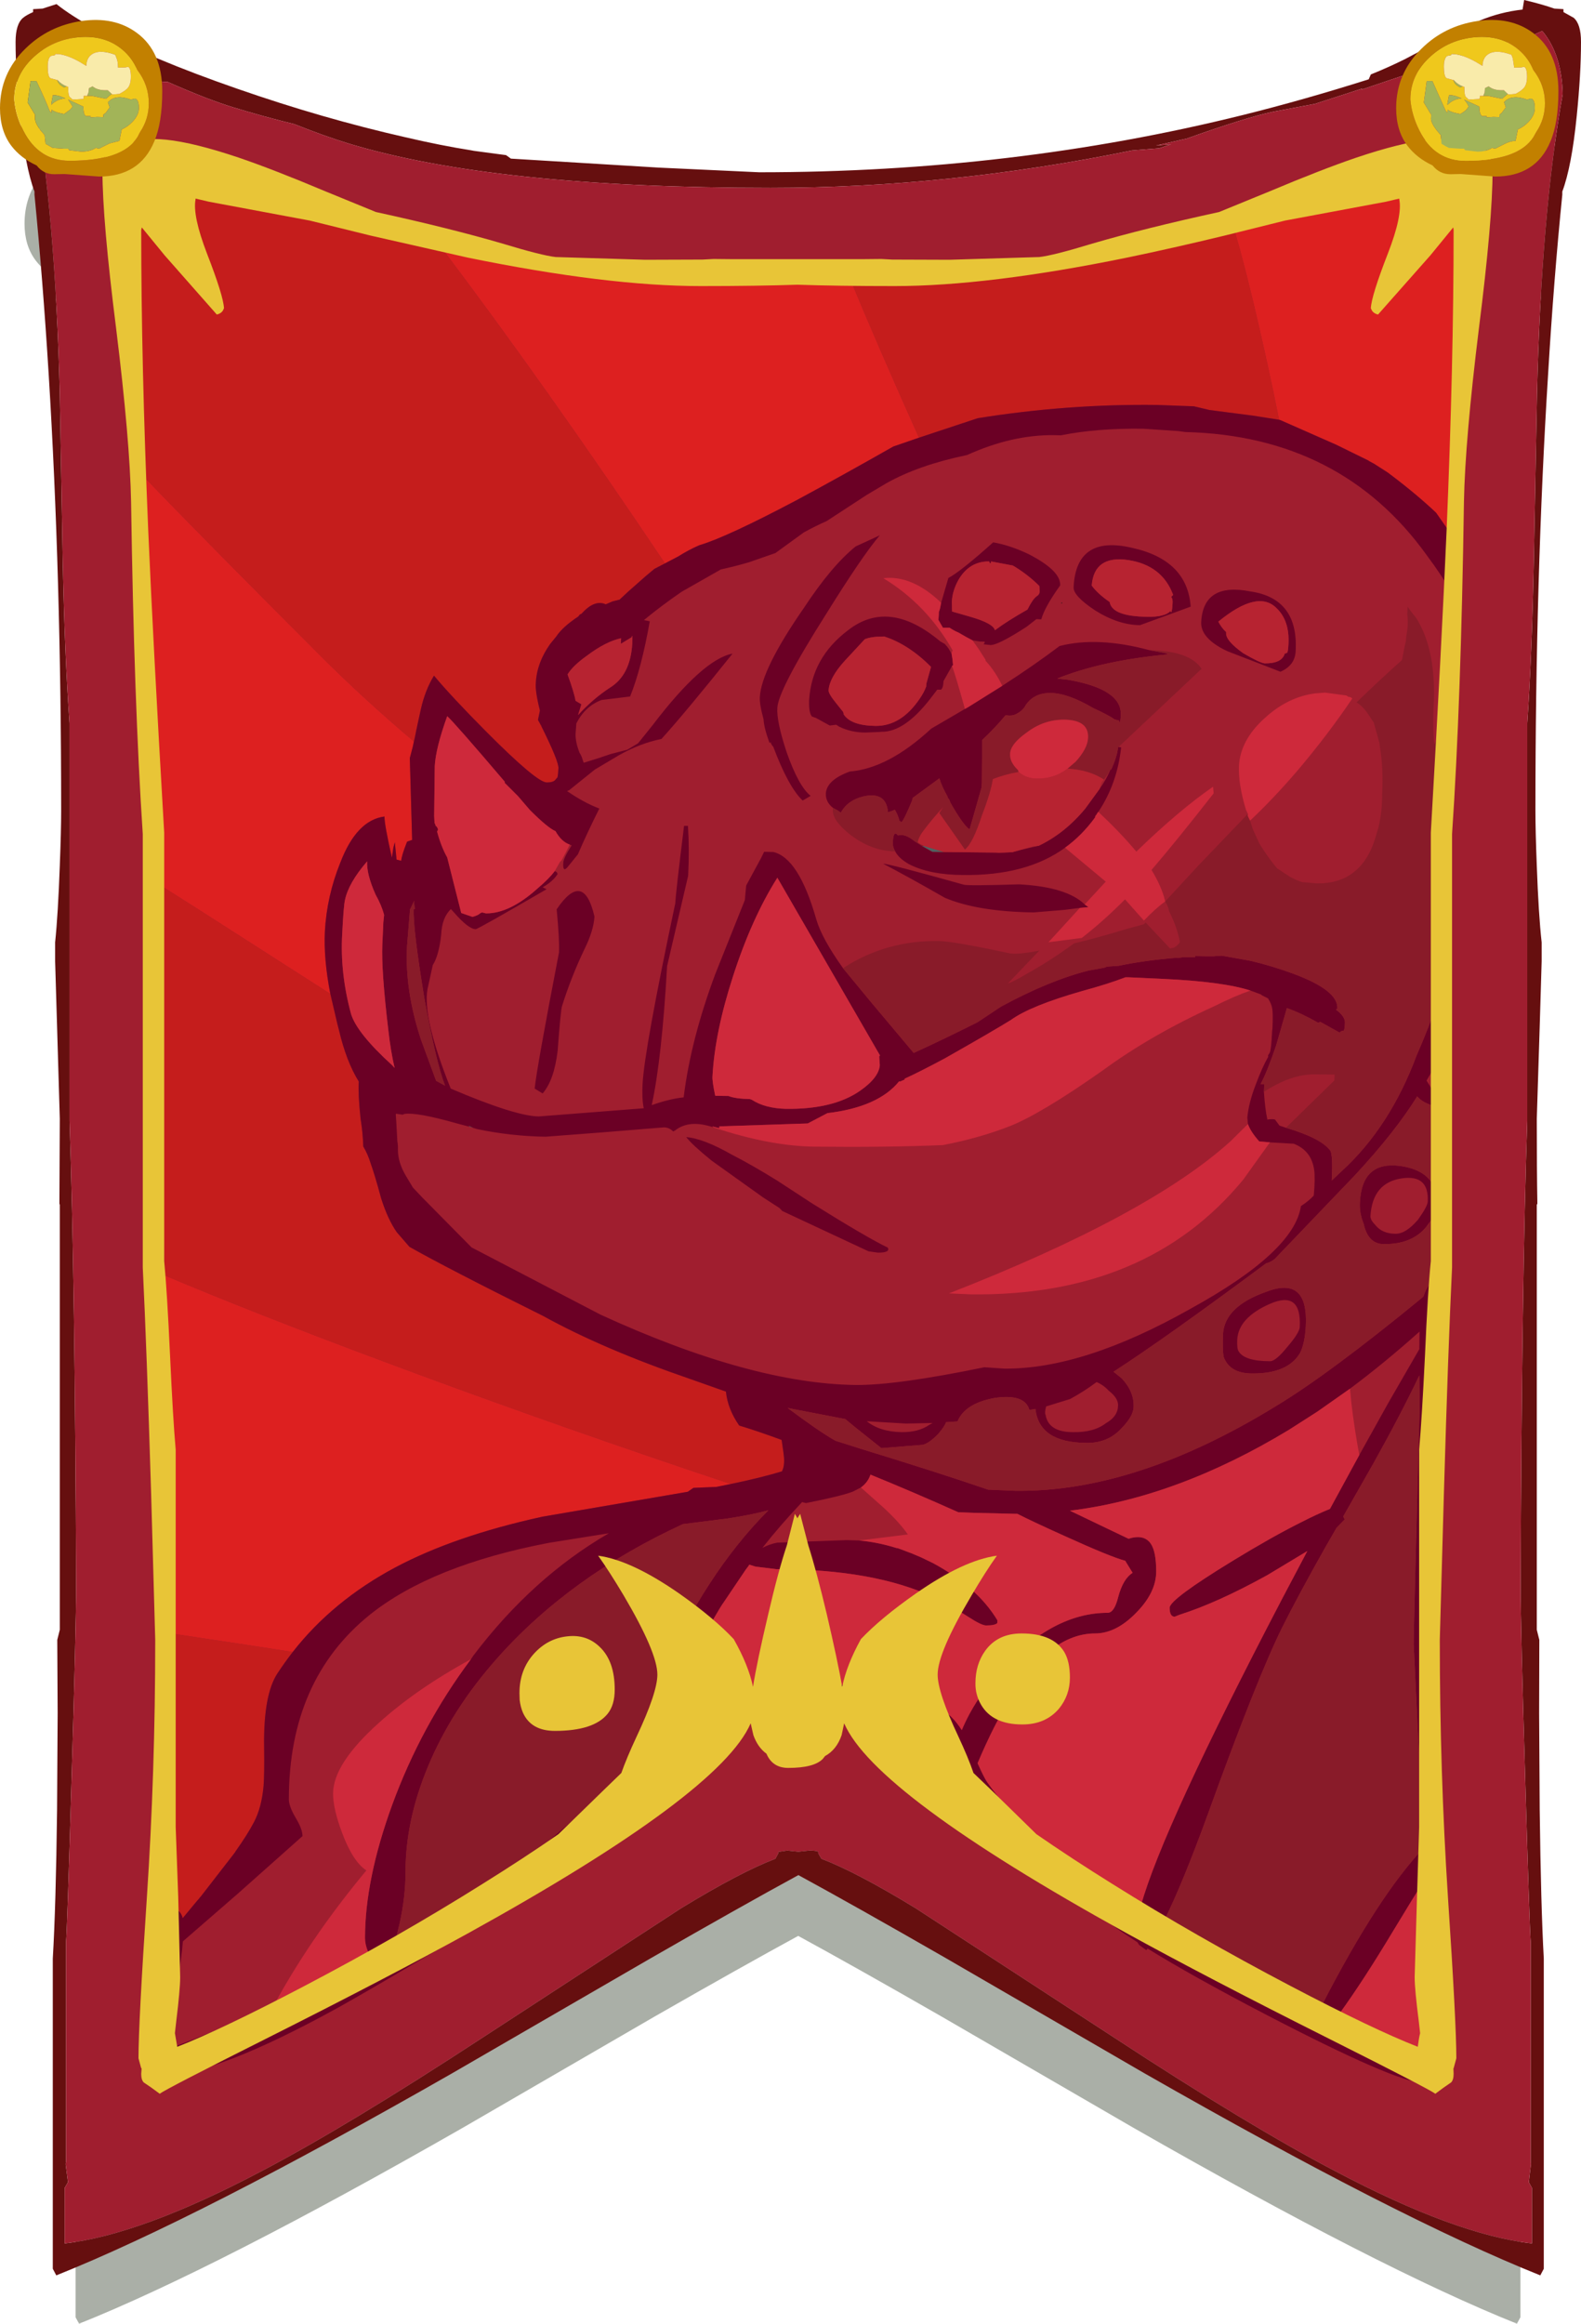 <?xml version="1.0" encoding="UTF-8" standalone="no"?>
<svg xmlns:ffdec="https://www.free-decompiler.com/flash" xmlns:xlink="http://www.w3.org/1999/xlink" ffdec:objectType="shape" height="596.2px" width="405.85px" xmlns="http://www.w3.org/2000/svg">
  <g transform="matrix(1.0, 0.0, 0.0, 1.0, 198.0, 292.05)">
    <path d="M175.75 -256.3 L176.25 -256.35 176.3 -256.4 Q181.4 -258.55 187.0 -259.15 L187.4 -261.55 Q191.9 -260.45 194.9 -259.4 L197.2 -259.25 197.2 -258.55 199.7 -257.15 Q201.55 -255.6 201.55 -251.1 201.55 -243.15 200.5 -232.65 199.2 -220.1 196.9 -213.9 L196.9 -213.15 Q194.75 -191.95 193.35 -168.4 190.2 -118.25 190.2 -60.0 190.2 -55.0 190.55 -46.35 191.0 -34.2 191.75 -27.25 L191.75 -22.6 191.3 -6.35 190.55 16.6 Q190.55 29.6 190.7 37.75 L190.55 37.95 190.55 143.65 191.2 146.15 191.15 164.35 191.3 188.45 Q191.55 212.35 192.3 225.4 L192.3 302.5 191.4 304.15 Q156.3 290.1 92.9 253.85 L43.55 225.25 Q21.15 212.4 6.9 204.65 -7.35 212.4 -29.8 225.25 L-79.15 253.85 Q-142.55 290.1 -177.7 304.15 L-178.6 302.5 -178.6 225.4 Q-177.8 212.35 -177.5 188.45 L-177.35 164.35 -177.45 146.15 -176.85 143.65 -176.85 37.95 -176.95 37.75 -176.85 16.6 -177.5 -6.35 -178.0 -22.6 -178.0 -27.25 Q-177.25 -34.2 -176.85 -46.35 -176.5 -55.0 -176.5 -60.0 -176.5 -118.25 -179.6 -168.4 -181.05 -191.95 -183.15 -213.15 L-183.15 -213.9 Q-184.3 -217.05 -185.2 -221.85 -187.4 -223.3 -188.9 -225.3 -191.7 -229.05 -191.7 -234.65 -191.7 -241.5 -187.75 -246.75 L-187.85 -251.1 Q-187.85 -255.6 -185.95 -257.15 L-183.45 -258.55 -183.45 -259.25 -181.1 -259.4 -177.65 -260.5 -171.45 -256.3 Q-163.25 -257.5 -157.65 -253.35 -154.4 -250.95 -152.8 -247.1 -143.8 -243.3 -132.6 -239.45 -111.45 -232.1 -90.95 -227.45 -82.0 -225.35 -74.6 -224.2 L-73.85 -224.05 -65.85 -222.95 -64.65 -222.1 -27.95 -219.85 -2.85 -218.7 Q60.2 -218.7 117.5 -232.95 132.5 -236.7 148.75 -241.8 L149.25 -243.05 Q153.75 -244.8 157.9 -246.9 L160.95 -248.45 161.85 -249.4 Q167.6 -255.1 175.75 -256.3" fill="#475241" fill-opacity="0.459" fill-rule="evenodd" stroke="none"/>
    <path d="M205.95 -287.5 Q207.85 -285.9 207.85 -281.3 207.85 -273.1 206.75 -262.25 205.45 -249.3 203.05 -242.9 L203.05 -242.1 Q200.85 -220.25 199.4 -195.95 196.15 -144.15 196.15 -84.05 196.15 -78.9 196.5 -69.95 196.95 -57.45 197.75 -50.25 L197.75 -45.45 197.25 -28.7 196.5 -5.0 Q196.5 8.4 196.65 16.8 L196.5 17.05 196.5 126.1 197.15 128.7 197.1 147.5 197.25 172.35 Q197.55 197.0 198.3 210.5 L198.3 290.05 197.4 291.75 Q161.15 277.25 95.7 239.85 L44.8 210.35 Q21.65 197.05 6.95 189.05 -7.75 197.05 -30.9 210.35 L-81.85 239.85 Q-147.25 277.25 -183.55 291.75 L-184.45 290.05 -184.45 210.5 Q-183.65 197.0 -183.35 172.35 L-183.2 147.5 -183.3 128.7 -182.65 126.1 -182.65 17.05 -182.75 16.8 -182.65 -5.0 -183.35 -28.7 -183.85 -45.45 -183.85 -50.25 Q-183.1 -57.45 -182.65 -69.95 -182.3 -78.9 -182.3 -84.05 -182.3 -144.15 -185.5 -195.95 -187.0 -220.25 -189.15 -242.1 L-189.15 -242.9 Q-191.55 -249.3 -192.85 -262.25 -194.0 -273.1 -194.0 -281.3 -194.0 -285.9 -192.05 -287.5 -191.2 -288.2 -189.5 -288.95 L-189.5 -289.7 -187.05 -289.85 -183.5 -291.0 Q-179.75 -288.0 -173.35 -284.5 -159.5 -277.05 -137.0 -269.25 -115.15 -261.65 -94.0 -256.85 -84.8 -254.7 -77.15 -253.5 L-76.35 -253.35 -68.1 -252.25 -66.85 -251.35 -29.0 -249.05 -3.1 -247.85 Q61.95 -247.85 121.1 -262.55 136.6 -266.4 153.35 -271.7 L153.9 -272.95 Q158.5 -274.8 162.8 -276.95 L172.9 -282.3 Q178.45 -285.35 181.8 -286.75 187.05 -288.95 192.85 -289.6 L193.25 -292.05 Q197.9 -290.95 201.0 -289.85 L203.35 -289.7 203.35 -288.95 205.95 -287.5 M193.95 -282.35 L193.75 -282.4 Q180.1 -278.8 151.5 -269.05 L151.75 -269.35 139.55 -265.4 128.9 -263.4 Q121.8 -261.9 106.65 -256.5 L98.75 -254.7 102.6 -255.05 99.6 -254.0 92.6 -253.45 Q45.6 -243.85 -0.2 -243.85 -71.1 -243.85 -108.6 -255.25 -114.65 -257.1 -122.45 -260.2 -130.25 -262.1 -138.1 -264.5 -144.45 -266.4 -155.0 -271.05 L-155.8 -271.05 Q-157.45 -271.05 -160.95 -273.3 L-162.7 -274.5 -184.0 -284.1 Q-189.0 -278.15 -189.3 -267.9 -183.8 -237.2 -182.65 -190.9 L-181.9 -148.75 Q-181.4 -123.75 -180.15 -106.5 L-180.15 -4.45 Q-178.75 35.9 -178.45 114.6 -178.45 125.45 -179.65 165.15 -180.75 203.0 -181.05 206.3 L-181.05 262.5 -181.15 263.2 -180.55 267.85 -181.4 269.3 -181.4 283.55 Q-161.85 281.35 -130.85 265.0 -108.9 253.5 -74.05 230.7 L-23.15 197.55 Q-8.0 188.3 1.05 184.85 L1.8 183.45 1.8 183.1 4.1 182.75 6.95 183.05 9.75 182.75 Q11.7 182.75 12.05 183.1 L12.05 183.45 12.85 184.85 Q21.9 188.3 37.05 197.55 L87.95 230.7 Q122.75 253.5 144.75 265.0 175.7 281.35 195.25 283.55 L195.25 269.3 194.45 267.85 195.0 263.2 194.95 262.5 194.95 206.3 Q194.65 203.0 193.55 165.15 192.35 125.45 192.35 114.6 192.65 35.9 194.05 -4.45 L194.05 -106.5 Q195.25 -123.75 195.75 -148.75 L196.55 -190.9 Q197.65 -237.2 203.15 -267.9 202.9 -278.15 197.9 -284.1 L193.95 -282.35" fill="#660f0f" fill-rule="evenodd" stroke="none"/>
    <path d="M193.95 -282.35 L197.9 -284.1 Q202.9 -278.15 203.15 -267.9 197.65 -237.2 196.55 -190.9 L195.75 -148.75 Q195.25 -123.75 194.05 -106.5 L194.05 -4.45 Q192.65 35.9 192.35 114.6 192.35 125.45 193.55 165.15 194.65 203.0 194.95 206.3 L194.95 262.5 195.0 263.2 194.45 267.85 195.25 269.3 195.25 283.55 Q175.7 281.35 144.75 265.0 122.75 253.5 87.95 230.7 L37.05 197.55 Q21.9 188.3 12.85 184.85 L12.05 183.45 12.05 183.1 Q11.7 182.75 9.75 182.75 L6.95 183.05 4.1 182.75 1.8 183.1 1.8 183.45 1.05 184.85 Q-8.0 188.3 -23.15 197.55 L-74.05 230.7 Q-108.9 253.5 -130.85 265.0 -161.85 281.35 -181.4 283.55 L-181.4 269.3 -180.55 267.85 -181.15 263.2 -181.05 262.5 -181.05 206.3 Q-180.75 203.0 -179.65 165.15 -178.45 125.45 -178.45 114.6 -178.75 35.9 -180.15 -4.45 L-180.15 -106.5 Q-181.4 -123.75 -181.9 -148.75 L-182.65 -190.9 Q-183.8 -237.2 -189.3 -267.9 -189.0 -278.15 -184.0 -284.1 L-162.7 -274.5 -160.95 -273.3 Q-157.45 -271.05 -155.8 -271.05 L-155.0 -271.05 Q-144.45 -266.4 -138.1 -264.5 -130.25 -262.1 -122.45 -260.2 -114.65 -257.1 -108.6 -255.25 -71.1 -243.85 -0.2 -243.85 45.6 -243.85 92.6 -253.45 L99.6 -254.0 102.6 -255.05 98.75 -254.7 106.65 -256.5 Q121.8 -261.9 128.9 -263.4 L139.55 -265.4 151.75 -269.35 151.5 -269.05 Q180.1 -278.8 193.75 -282.4 L193.95 -282.35" fill="#a01e2f" fill-rule="evenodd" stroke="none"/>
    <path d="M175.1 -139.25 L173.5 -114.7 172.95 -106.45 170.2 -101.1 Q169.7 -105.7 170.1 -112.5 170.45 -126.0 165.4 -133.7 164.3 -134.95 163.35 -136.4 L163.25 -134.45 Q163.6 -131.8 163.0 -128.85 L162.9 -127.55 162.6 -126.35 161.9 -122.7 Q156.8 -118.2 150.25 -111.85 151.7 -110.9 152.85 -109.35 L154.65 -106.65 156.1 -101.45 156.25 -100.25 Q157.15 -95.05 156.8 -88.2 156.85 -84.1 155.9 -79.9 L154.95 -76.75 Q152.65 -69.45 147.15 -66.8 144.1 -65.35 140.2 -65.4 L139.95 -65.4 136.55 -65.7 136.3 -65.7 Q134.6 -66.25 132.95 -67.2 L129.85 -69.25 Q127.55 -71.95 125.3 -75.6 L123.6 -79.3 122.9 -81.5 Q128.65 -86.9 134.7 -93.9 142.75 -103.35 149.15 -112.85 148.65 -113.3 148.15 -113.25 L147.65 -113.6 142.15 -114.35 139.65 -114.15 Q132.55 -113.25 126.6 -107.75 120.4 -102.15 120.05 -95.55 119.85 -90.85 121.85 -84.25 L122.35 -83.25 109.6 -69.95 101.1 -60.75 101.05 -61.0 Q100.25 -64.45 97.6 -68.85 103.85 -76.1 113.55 -88.5 L113.4 -90.2 Q104.75 -84.25 93.7 -73.55 89.75 -78.3 83.95 -83.75 88.8 -91.0 89.8 -100.3 L89.3 -100.35 Q89.55 -100.55 89.3 -100.55 L110.45 -120.45 Q107.45 -125.05 97.0 -125.25 83.75 -128.8 74.0 -126.3 67.45 -121.35 59.3 -116.1 57.3 -120.1 55.0 -122.5 L55.0 -122.75 53.25 -125.5 51.65 -127.75 53.55 -127.45 54.8 -127.4 54.75 -127.15 54.5 -126.75 56.2 -126.55 Q58.15 -126.45 65.55 -131.25 L68.05 -133.2 69.05 -133.15 69.3 -133.15 Q70.2 -136.35 74.15 -141.85 74.35 -145.6 66.1 -149.85 61.3 -152.15 56.95 -152.9 48.65 -145.45 45.45 -143.75 L43.6 -137.4 Q36.15 -144.55 28.75 -143.7 39.9 -136.95 46.6 -125.1 46.35 -125.1 46.3 -124.15 45.7 -125.65 44.5 -126.85 L43.35 -127.5 Q30.2 -138.55 19.7 -130.35 10.35 -123.3 9.7 -112.35 9.6 -109.1 10.45 -108.2 L11.45 -107.85 15.0 -105.9 16.65 -106.1 17.45 -105.6 Q20.5 -104.1 24.15 -104.1 L27.85 -104.25 28.3 -104.3 Q34.15 -104.2 40.75 -112.7 L42.6 -115.1 43.55 -115.1 Q44.15 -115.55 44.2 -117.3 L46.4 -121.2 Q47.45 -118.25 49.7 -110.15 L41.05 -105.1 Q30.05 -94.9 20.15 -94.1 14.25 -91.95 14.0 -88.5 13.9 -86.3 15.8 -84.8 L15.8 -84.3 Q15.6 -81.55 20.25 -77.9 25.7 -73.7 31.8 -73.6 32.7 -71.85 35.3 -70.35 40.6 -67.6 49.1 -67.55 65.45 -67.3 75.4 -74.55 L85.85 -65.85 80.45 -60.0 Q75.8 -64.5 63.6 -65.15 50.65 -64.75 49.45 -65.05 30.15 -70.45 28.7 -70.45 35.4 -66.95 44.55 -61.7 52.95 -58.15 67.35 -57.95 L75.25 -58.6 79.2 -59.1 71.15 -50.3 79.7 -51.4 Q85.35 -55.8 90.8 -61.3 L95.65 -55.85 Q98.75 -59.1 101.1 -60.75 101.9 -59.5 102.1 -58.3 104.1 -54.3 104.9 -50.4 104.6 -49.65 103.35 -48.9 L102.35 -48.7 96.1 -55.35 95.6 -54.9 91.35 -53.75 Q83.65 -51.4 77.7 -50.0 71.85 -45.7 66.1 -42.5 63.8 -41.1 61.3 -39.9 L60.75 -39.75 68.8 -48.15 Q62.85 -47.0 60.95 -47.5 46.45 -50.6 43.0 -50.6 29.55 -50.85 18.4 -43.65 12.95 -51.3 11.55 -56.15 7.05 -71.95 0.5 -73.45 L-1.85 -73.5 -2.55 -72.05 -6.45 -64.85 -6.8 -61.1 -14.4 -42.1 Q-20.7 -25.2 -22.5 -10.5 -26.2 -10.1 -30.7 -8.5 -28.1 -20.45 -26.75 -44.2 L-21.35 -67.35 Q-21.0 -74.05 -21.4 -80.15 L-22.4 -80.15 Q-24.5 -63.25 -24.65 -60.3 -32.6 -22.75 -33.05 -13.9 -33.25 -10.15 -32.75 -7.7 L-59.7 -5.6 Q-65.8 -5.7 -82.3 -12.75 -89.6 -30.95 -88.25 -38.3 L-86.9 -44.45 Q-85.35 -46.85 -84.75 -52.2 -84.55 -56.65 -82.25 -58.8 L-81.55 -58.05 Q-77.8 -53.7 -75.9 -53.65 -75.4 -53.6 -57.7 -63.9 L-58.7 -64.4 Q-56.1 -65.85 -54.85 -67.8 L-55.1 -68.3 -55.6 -68.55 -54.2 -71.0 -53.9 -71.2 Q-52.55 -73.65 -51.75 -75.35 L-51.25 -75.15 Q-53.35 -71.9 -53.4 -70.7 -53.6 -67.8 -52.0 -69.95 L-49.65 -72.85 Q-47.45 -78.0 -44.15 -84.6 -48.2 -86.15 -52.45 -89.1 L-51.9 -89.3 -45.3 -94.6 -39.25 -98.2 Q-33.7 -101.35 -28.2 -102.45 -22.0 -109.3 -9.95 -124.35 -17.6 -122.9 -30.5 -105.95 L-34.2 -101.35 -36.95 -99.7 -41.35 -98.55 -44.45 -97.5 -48.15 -96.35 -48.35 -96.85 Q-48.7 -98.15 -49.2 -98.85 -50.3 -101.6 -50.25 -103.75 L-50.05 -106.45 Q-47.8 -110.85 -43.6 -112.45 L-36.25 -113.35 Q-33.35 -120.5 -31.2 -132.65 L-32.7 -132.95 Q-28.35 -136.55 -23.05 -140.2 L-12.95 -145.95 Q-9.45 -146.7 -5.7 -147.8 L1.05 -150.15 8.35 -155.45 Q11.45 -157.15 14.2 -158.35 L20.1 -162.2 24.55 -165.1 29.6 -168.1 Q37.9 -172.75 50.25 -175.3 61.85 -180.55 72.65 -180.4 L74.3 -180.35 Q83.45 -182.2 95.45 -182.05 L104.45 -181.45 106.35 -181.2 Q146.25 -180.2 168.25 -149.6 172.25 -144.25 175.1 -139.25 M170.9 -20.55 L170.9 -17.6 170.75 -12.0 Q169.4 -12.55 169.1 -13.35 L168.2 -14.8 170.15 -18.2 170.9 -20.55 M117.0 -125.0 L130.7 -119.7 Q134.45 -121.35 134.6 -125.0 135.35 -138.5 123.0 -140.3 110.9 -142.7 110.35 -132.45 110.15 -128.25 117.0 -125.0 M94.65 -131.65 L107.65 -136.4 Q106.8 -148.4 92.55 -151.5 78.25 -154.85 77.6 -141.4 77.45 -139.2 83.1 -135.45 89.05 -131.7 94.65 -131.65 M27.85 -154.7 L21.65 -151.85 Q15.45 -146.85 8.35 -136.05 -2.55 -120.35 -2.95 -113.2 -3.05 -111.3 -2.0 -107.55 -1.9 -105.35 -0.45 -101.4 L-0.2 -101.65 Q0.0 -100.95 0.5 -100.45 4.4 -90.1 8.05 -86.65 L10.1 -87.85 Q7.0 -90.3 3.9 -99.15 1.3 -107.05 1.55 -110.45 1.8 -115.15 14.1 -134.55 23.5 -149.65 27.85 -154.7 M74.65 -137.25 L74.6 -137.55 74.4 -137.25 74.65 -137.25 M126.45 -11.9 Q133.55 -16.55 139.7 -16.4 L144.6 -16.35 144.55 -14.85 132.1 -2.7 130.45 -3.25 129.3 -4.8 Q128.75 -5.0 127.3 -4.8 L127.3 -5.0 Q126.75 -7.5 126.45 -11.9 M-14.85 -2.8 Q-0.45 2.0 11.05 2.15 29.6 2.35 44.05 1.75 53.4 -0.05 61.2 -3.1 69.2 -6.25 85.0 -17.35 97.45 -26.5 113.75 -33.9 119.05 -36.55 123.0 -37.9 L125.7 -36.9 125.9 -36.7 127.5 -35.9 Q128.45 -34.4 128.6 -33.2 128.8 -32.0 128.65 -28.3 L128.55 -27.4 Q128.35 -22.9 127.95 -21.95 L127.5 -21.25 127.55 -20.9 Q126.05 -18.3 124.4 -13.9 122.5 -9.0 122.2 -5.3 L122.35 -3.65 117.9 0.75 Q96.9 19.75 45.6 39.8 L51.25 40.05 Q96.45 40.6 121.15 10.6 L128.0 1.05 134.1 1.4 Q138.65 3.15 139.35 8.1 139.65 10.35 139.25 14.7 137.9 16.15 135.95 17.4 134.25 29.1 107.6 43.75 80.05 59.3 59.75 59.1 L54.7 58.75 Q32.1 63.4 21.65 63.3 -5.25 62.95 -43.85 45.25 L-76.95 28.0 -88.75 16.05 -89.45 15.35 -92.0 12.65 -93.8 9.65 Q-95.85 6.2 -95.85 3.0 -95.8 1.8 -96.0 0.8 L-96.25 -3.85 -96.4 -6.05 -96.35 -6.3 -94.65 -6.05 -94.15 -6.25 Q-90.95 -6.7 -81.05 -3.9 L-77.45 -2.95 -76.5 -2.65 -75.5 -2.35 Q-66.85 -0.55 -58.0 -0.4 L-43.55 -1.5 -27.55 -2.8 Q-26.15 -2.75 -25.2 -1.75 L-24.7 -2.0 Q-21.1 -4.9 -14.85 -2.8 M166.0 20.9 Q162.85 24.55 160.25 24.5 156.8 24.5 155.0 22.2 153.8 21.0 153.8 20.0 154.3 11.45 161.75 10.3 168.9 9.2 168.5 16.3 168.4 17.55 166.0 20.9 M148.55 64.25 Q157.45 57.6 166.4 49.6 L166.35 54.1 158.3 68.05 150.95 81.25 150.55 79.15 Q149.05 70.5 148.55 64.25 M135.65 48.45 Q135.55 49.95 132.45 53.55 129.5 57.2 128.05 57.2 121.45 57.2 119.95 54.65 119.5 53.95 119.6 51.7 119.9 46.05 127.95 42.5 136.15 38.9 135.65 48.45 M86.6 64.75 Q89.2 66.75 89.0 68.75 88.9 71.4 85.9 73.1 82.8 75.5 77.45 75.4 71.15 75.4 70.4 70.95 70.1 70.45 70.55 68.8 L76.7 66.9 Q80.3 64.95 83.5 62.55 85.2 63.25 86.6 64.75 M1.5 10.85 Q-5.05 6.8 -10.05 4.25 -17.4 0.05 -21.85 -0.3 -20.25 1.75 -15.3 5.75 L-2.15 15.15 2.1 17.9 2.8 18.65 24.95 29.0 27.4 29.35 Q30.6 29.35 29.9 28.05 24.65 25.55 10.3 16.6 L1.5 10.85 M34.6 73.2 L41.4 73.05 40.6 73.5 Q37.8 75.45 33.45 75.4 27.85 75.3 24.5 72.6 L34.6 73.2 M22.55 103.2 L22.5 103.2 19.35 103.1 1.55 103.75 Q-0.4 104.1 -2.3 105.1 2.35 99.2 7.9 93.35 L8.9 93.6 Q18.0 91.8 20.95 90.65 L23.0 89.6 28.9 94.85 Q32.85 98.5 35.05 101.65 L22.55 103.2 M-55.1 -58.75 Q-54.35 -50.85 -54.5 -47.7 -60.25 -17.85 -60.75 -12.75 L-58.7 -11.5 Q-55.75 -14.9 -54.85 -22.45 -54.05 -33.2 -53.7 -34.0 -51.4 -41.3 -48.05 -48.35 -45.6 -53.25 -45.4 -56.9 -48.2 -68.95 -55.1 -58.75 M-127.55 222.2 Q-140.7 228.45 -154.9 233.7 L-154.9 232.95 Q-154.3 225.95 -152.4 215.85 -151.4 210.45 -151.05 206.05 L-137.05 193.9 -120.35 179.05 Q-120.35 177.25 -122.1 174.35 -123.85 171.4 -123.85 169.6 -123.85 138.95 -103.0 122.2 -87.15 109.55 -57.1 103.8 L-41.75 101.35 -41.8 101.4 Q-61.35 112.75 -76.5 132.75 L-77.1 133.65 Q-91.05 141.25 -100.7 149.95 -112.5 160.5 -112.5 168.15 -112.5 172.05 -110.15 178.3 -107.4 185.6 -103.95 187.85 -117.3 203.9 -126.4 220.1 L-127.55 222.2" fill="#a01e2f" fill-rule="evenodd" stroke="none"/>
    <path d="M117.9 -236.5 L122.1 -238.0 Q135.2 -242.6 144.3 -244.8 159.6 -248.5 166.95 -246.55 171.1 -250.05 174.2 -250.65 181.3 -252.0 181.3 -237.65 181.3 -235.75 179.1 -226.05 L176.75 -215.55 Q175.95 -211.3 176.25 -204.45 L176.75 -195.85 175.5 -167.15 174.9 -154.4 170.65 -160.5 Q165.45 -165.4 158.65 -170.5 L158.4 -170.7 158.35 -170.75 158.25 -170.8 158.2 -170.8 158.1 -170.9 154.75 -173.05 153.35 -173.8 153.35 -173.85 145.0 -177.95 130.7 -184.25 130.35 -184.35 128.85 -191.7 Q124.25 -213.35 120.4 -227.65 L117.9 -236.5 M-154.8 126.95 L-154.55 120.1 Q-154.55 83.25 -155.7 35.2 -132.8 44.85 -100.65 56.85 -62.85 71.0 -21.3 85.05 L-10.4 88.7 -14.1 89.45 -20.0 89.7 -21.45 90.7 -58.8 97.1 Q-81.4 102.05 -96.6 110.15 -112.6 118.7 -122.85 131.8 L-137.15 129.6 -154.8 126.95 M-158.65 -66.05 Q-159.55 -88.1 -162.7 -143.7 L-164.25 -173.1 -160.65 -169.3 Q-146.4 -154.45 -115.25 -123.3 -104.35 -112.45 -91.75 -101.8 L-92.05 -100.4 -92.8 -97.55 -92.2 -76.55 -93.5 -76.1 Q-94.95 -72.45 -95.0 -71.2 L-96.2 -71.5 -96.65 -75.95 -97.0 -74.65 -97.4 -72.0 Q-99.35 -80.6 -99.3 -82.55 -106.45 -81.65 -110.65 -70.7 -114.1 -62.15 -114.6 -53.1 -114.95 -46.0 -113.2 -37.05 L-148.2 -59.45 -158.65 -66.05 M-85.05 -229.0 L-83.85 -228.7 Q-66.35 -224.3 -27.05 -224.3 L-10.25 -222.5 6.55 -220.65 20.5 -221.6 19.8 -221.5 Q27.25 -203.5 37.9 -179.75 L32.1 -177.75 31.35 -177.5 Q17.7 -169.75 6.65 -163.8 -11.5 -154.2 -18.5 -152.15 -21.25 -150.95 -23.95 -149.25 L-27.3 -147.5 Q-58.05 -193.3 -85.05 -229.0" fill="#dd2020" fill-rule="evenodd" stroke="none"/>
    <path d="M-154.1 197.35 Q-155.4 186.1 -155.6 167.25 -155.75 152.7 -155.15 134.95 L-154.8 126.95 -137.15 129.6 -122.85 131.8 Q-124.9 134.45 -126.75 137.25 -130.4 142.75 -130.2 156.15 -130.1 163.3 -130.35 166.25 -130.85 171.75 -132.8 175.45 -134.5 178.7 -137.6 183.05 L-137.6 183.1 -138.05 183.7 -146.5 194.6 -146.65 194.75 -146.75 194.85 -146.9 195.1 -147.15 195.35 -147.95 196.3 -151.1 200.1 Q-151.35 199.05 -152.0 198.4 -152.5 198.0 -154.1 197.35 M-155.7 35.2 L-155.8 30.55 -158.35 -57.4 -158.65 -66.05 -148.2 -59.45 -113.2 -37.05 -111.4 -29.35 -111.0 -27.8 Q-109.1 -19.7 -105.9 -14.55 -106.1 -11.3 -105.45 -5.1 -104.85 -1.4 -104.75 2.1 -103.55 4.1 -102.8 6.6 -101.8 9.35 -100.15 15.45 -98.45 20.8 -96.15 24.1 L-92.9 27.85 Q-83.1 33.4 -58.55 45.6 -43.15 54.1 -20.85 61.75 L-11.65 65.0 Q-11.2 69.45 -8.25 73.7 -3.3 75.2 2.65 77.4 L3.1 80.55 Q3.5 83.05 3.05 84.65 L2.75 85.45 Q-2.65 87.1 -10.4 88.7 L-21.3 85.05 Q-62.85 71.0 -100.65 56.85 -132.8 44.85 -155.7 35.2 M-164.25 -173.1 L-164.3 -174.2 -164.65 -181.5 -164.75 -184.05 -164.8 -184.45 -164.95 -187.5 -165.95 -216.15 -166.2 -233.25 Q-166.2 -254.7 -158.7 -254.7 -153.65 -254.7 -145.3 -244.95 L-142.2 -245.05 Q-126.15 -245.05 -105.05 -234.55 -100.15 -233.95 -94.7 -232.1 L-87.15 -229.6 -87.05 -229.55 -85.9 -229.2 -85.45 -229.1 -85.05 -229.0 Q-58.05 -193.3 -27.3 -147.5 L-30.0 -146.1 -30.85 -145.4 -32.45 -144.05 -36.7 -140.3 -38.95 -138.2 -40.75 -137.75 -42.5 -137.0 Q-45.4 -138.3 -48.7 -134.6 -49.3 -134.4 -49.5 -133.9 -53.55 -131.25 -55.2 -128.75 L-56.75 -126.85 Q-60.2 -122.0 -60.45 -116.85 -60.65 -114.7 -59.4 -109.75 L-59.9 -107.35 -59.2 -106.05 -59.15 -106.0 -59.05 -105.8 -59.0 -105.65 Q-54.5 -96.6 -54.65 -94.9 -54.8 -92.3 -55.0 -92.5 L-55.5 -91.9 Q-56.05 -91.3 -57.65 -91.3 -60.2 -91.3 -73.1 -104.25 -82.0 -113.2 -86.6 -118.7 -88.85 -115.0 -89.95 -110.15 L-90.75 -106.5 -91.2 -104.4 -91.25 -104.1 -91.6 -102.4 -91.75 -101.8 Q-104.35 -112.45 -115.25 -123.3 -146.4 -154.45 -160.65 -169.3 L-164.25 -173.1 M20.5 -221.6 L21.15 -221.65 35.75 -222.65 Q52.2 -222.65 65.4 -225.3 77.0 -227.65 89.3 -227.95 97.2 -230.35 107.9 -233.05 L117.9 -236.5 120.4 -227.65 Q124.25 -213.35 128.85 -191.7 L130.35 -184.35 123.7 -185.4 112.5 -186.85 108.5 -187.8 99.05 -188.15 Q76.05 -188.45 53.0 -184.75 L47.55 -182.95 37.9 -179.75 Q27.25 -203.5 19.8 -221.5 L20.5 -221.6" fill="#c51d1c" fill-rule="evenodd" stroke="none"/>
    <path d="M174.9 -154.4 L176.05 -152.6 176.0 -152.55 175.1 -139.25 Q172.25 -144.25 168.25 -149.6 146.25 -180.2 106.35 -181.2 L104.45 -181.45 95.45 -182.05 Q83.45 -182.2 74.3 -180.35 L72.65 -180.4 Q61.85 -180.55 50.25 -175.3 37.9 -172.75 29.6 -168.1 L24.55 -165.1 20.1 -162.2 14.2 -158.35 Q11.45 -157.15 8.35 -155.45 L1.05 -150.15 -5.7 -147.8 Q-9.45 -146.7 -12.95 -145.95 L-23.05 -140.2 Q-28.35 -136.55 -32.7 -132.95 L-31.2 -132.65 Q-33.35 -120.5 -36.25 -113.35 L-43.6 -112.45 Q-47.8 -110.85 -50.05 -106.45 L-50.25 -103.75 Q-50.3 -101.6 -49.2 -98.85 -48.7 -98.15 -48.35 -96.85 L-48.15 -96.35 -44.45 -97.5 -41.35 -98.55 -36.95 -99.7 -34.2 -101.35 -30.5 -105.95 Q-17.6 -122.9 -9.95 -124.35 -22.0 -109.3 -28.2 -102.45 -33.7 -101.35 -39.25 -98.2 L-45.3 -94.6 -51.9 -89.3 -52.45 -89.1 Q-48.2 -86.15 -44.15 -84.6 -47.45 -78.0 -49.65 -72.85 L-52.0 -69.95 Q-53.6 -67.8 -53.4 -70.7 -53.35 -71.9 -51.25 -75.15 L-51.75 -75.35 Q-53.9 -76.1 -55.4 -78.8 -57.35 -79.6 -62.0 -84.25 L-65.0 -87.75 -68.45 -91.2 -68.4 -91.45 Q-81.3 -106.6 -83.2 -108.3 -86.15 -100.1 -86.4 -95.45 L-86.55 -82.65 -86.45 -80.9 -86.2 -80.4 -86.2 -80.2 Q-85.75 -79.95 -85.55 -79.2 L-85.8 -78.7 Q-84.75 -74.8 -83.2 -72.05 L-79.6 -57.8 -76.7 -56.8 Q-75.25 -57.2 -74.7 -57.75 L-74.25 -57.95 -73.25 -57.7 Q-67.15 -57.65 -59.95 -64.15 -57.05 -66.6 -55.6 -68.55 L-55.1 -68.3 -54.85 -67.8 Q-56.1 -65.85 -58.7 -64.4 L-57.7 -63.9 Q-75.4 -53.6 -75.9 -53.65 -77.8 -53.7 -81.55 -58.05 L-82.25 -58.8 Q-84.55 -56.65 -84.75 -52.2 -85.35 -46.85 -86.9 -44.45 L-88.25 -38.3 Q-89.6 -30.95 -82.3 -12.75 -65.8 -5.7 -59.7 -5.6 L-32.75 -7.7 Q-33.25 -10.15 -33.05 -13.9 -32.6 -22.75 -24.65 -60.3 -24.5 -63.25 -22.4 -80.15 L-21.4 -80.15 Q-21.0 -74.05 -21.35 -67.35 L-26.75 -44.2 Q-28.1 -20.45 -30.7 -8.5 -26.2 -10.1 -22.5 -10.5 -20.7 -25.2 -14.4 -42.1 L-6.8 -61.1 -6.45 -64.85 -2.55 -72.05 -1.85 -73.5 0.5 -73.45 Q7.05 -71.95 11.55 -56.15 12.95 -51.3 18.4 -43.65 L25.75 -34.75 36.55 -21.9 Q43.3 -24.95 52.9 -29.75 L59.0 -33.8 Q71.35 -40.5 81.5 -43.05 L85.45 -43.75 86.2 -44.05 89.15 -44.25 Q95.8 -45.65 103.9 -46.3 L104.35 -46.25 105.65 -46.45 108.8 -46.45 108.8 -46.75 111.55 -46.7 112.55 -46.7 113.5 -46.7 115.65 -46.85 122.95 -45.55 Q128.5 -44.25 134.05 -42.2 145.55 -37.95 145.3 -33.3 L144.95 -33.0 Q147.35 -31.25 147.25 -29.55 147.2 -27.8 146.9 -27.6 146.15 -27.55 145.9 -27.1 L140.95 -29.85 140.35 -29.65 Q135.95 -32.15 132.35 -33.4 L129.6 -23.85 Q127.3 -17.05 125.6 -13.9 L126.55 -13.9 126.45 -11.9 Q126.75 -7.5 127.3 -5.0 L127.3 -4.8 Q128.75 -5.0 129.3 -4.8 L130.45 -3.25 132.1 -2.7 Q141.25 0.0 143.55 3.25 144.15 4.7 143.9 10.1 L143.85 10.85 146.45 8.4 Q158.8 -2.9 165.65 -21.25 168.9 -28.75 170.9 -34.5 L170.9 -20.55 170.15 -18.2 168.2 -14.8 169.1 -13.35 Q169.4 -12.55 170.75 -12.0 L170.6 -8.2 Q167.3 -8.95 165.8 -10.75 160.2 -1.7 149.85 9.45 L129.25 30.95 Q128.3 31.75 127.0 32.1 101.3 51.2 87.85 59.9 L89.95 61.6 Q93.2 65.05 93.0 69.05 92.85 71.4 89.95 74.35 86.4 78.3 80.75 78.15 68.75 78.05 67.8 69.45 L66.25 69.7 Q65.05 65.45 57.2 66.65 49.7 68.05 47.8 72.65 L44.85 72.85 Q44.55 73.85 42.9 75.8 40.6 78.2 38.9 78.65 L28.25 79.5 21.35 74.0 19.0 72.05 4.2 69.2 Q12.15 75.15 16.45 77.6 L22.9 79.65 Q43.15 85.85 55.65 90.15 L62.65 90.45 Q93.45 90.85 129.4 68.8 143.05 60.6 166.95 41.0 L167.4 40.6 Q168.15 38.3 169.3 37.15 L169.65 37.9 Q169.1 72.0 168.9 117.9 L168.9 194.95 171.4 218.5 Q172.55 231.0 172.15 240.2 170.45 242.25 167.05 242.25 160.45 242.25 126.8 224.75 107.9 214.9 96.6 207.9 L96.25 208.3 94.4 206.95 94.0 206.3 Q87.05 201.8 83.45 198.65 73.35 189.65 53.35 170.95 40.95 159.4 35.55 155.5 28.5 150.4 21.3 148.75 14.9 147.3 1.95 147.3 -2.05 147.3 -11.6 154.15 -17.75 158.6 -31.4 170.1 -46.85 183.05 -53.45 188.15 -65.75 197.6 -73.6 201.35 L-88.5 209.85 Q-103.15 218.55 -111.2 223.05 -142.7 240.4 -156.15 240.4 L-159.2 240.05 -159.45 239.7 -160.3 231.7 -160.55 224.35 -159.95 213.9 -160.2 214.15 -161.25 214.15 -159.75 211.55 Q-159.3 205.25 -159.8 200.25 -158.1 198.55 -154.55 197.15 L-154.1 197.35 Q-152.5 198.0 -152.0 198.4 -151.35 199.05 -151.1 200.1 L-147.95 196.3 -147.15 195.35 -146.9 195.1 -146.75 194.85 -146.65 194.75 -146.5 194.6 -138.05 183.7 -137.6 183.1 -137.6 183.05 Q-134.5 178.7 -132.8 175.45 -130.85 171.75 -130.35 166.25 -130.1 163.3 -130.2 156.15 -130.4 142.75 -126.75 137.25 -124.9 134.45 -122.85 131.8 -112.6 118.7 -96.6 110.15 -81.4 102.05 -58.8 97.1 L-21.45 90.7 -20.0 89.7 -14.1 89.45 -10.4 88.7 Q-2.65 87.1 2.75 85.45 L3.05 84.65 Q3.5 83.05 3.1 80.55 L2.65 77.4 Q-3.3 75.2 -8.25 73.7 -11.2 69.45 -11.65 65.0 L-20.85 61.75 Q-43.15 54.1 -58.55 45.6 -83.1 33.4 -92.9 27.85 L-96.15 24.1 Q-98.45 20.8 -100.15 15.45 -101.8 9.35 -102.8 6.6 -103.55 4.1 -104.75 2.1 -104.85 -1.4 -105.45 -5.1 -106.1 -11.3 -105.9 -14.55 -109.1 -19.7 -111.0 -27.8 L-111.4 -29.35 -113.2 -37.05 Q-114.95 -46.0 -114.6 -53.1 -114.1 -62.15 -110.65 -70.7 -106.45 -81.65 -99.3 -82.55 -99.35 -80.6 -97.4 -72.0 L-97.0 -74.65 -96.65 -75.95 -96.2 -71.5 -95.0 -71.2 Q-94.95 -72.45 -93.5 -76.1 L-92.2 -76.55 -92.8 -97.55 -92.05 -100.4 -91.75 -101.8 -91.6 -102.4 -91.25 -104.1 -91.2 -104.4 -90.75 -106.5 -89.95 -110.15 Q-88.85 -115.0 -86.6 -118.7 -82.0 -113.2 -73.1 -104.25 -60.2 -91.3 -57.65 -91.3 -56.05 -91.3 -55.5 -91.9 L-55.0 -92.5 Q-54.8 -92.3 -54.65 -94.9 -54.5 -96.6 -59.0 -105.65 L-59.05 -105.8 -59.15 -106.0 -59.2 -106.05 -59.9 -107.35 -59.4 -109.75 Q-60.65 -114.7 -60.45 -116.85 -60.2 -122.0 -56.75 -126.85 L-55.2 -128.75 Q-53.55 -131.25 -49.5 -133.9 -49.3 -134.4 -48.7 -134.6 -45.4 -138.3 -42.5 -137.0 L-40.75 -137.75 -38.95 -138.2 -36.7 -140.3 -32.45 -144.05 -30.85 -145.4 -30.0 -146.1 -27.3 -147.5 -23.95 -149.25 Q-21.25 -150.95 -18.5 -152.15 -11.5 -154.2 6.65 -163.8 17.7 -169.75 31.35 -177.5 L32.1 -177.75 37.9 -179.75 47.55 -182.95 53.0 -184.75 Q76.05 -188.45 99.05 -188.15 L108.5 -187.8 112.5 -186.85 123.7 -185.4 130.35 -184.35 130.7 -184.25 145.0 -177.95 153.35 -173.85 153.35 -173.8 154.75 -173.05 158.1 -170.9 158.2 -170.8 158.25 -170.8 158.35 -170.75 158.4 -170.7 158.65 -170.5 Q165.45 -165.4 170.65 -160.5 L174.9 -154.4 M170.05 12.4 L169.95 20.2 168.15 22.7 Q164.45 27.25 157.15 27.15 153.2 27.1 152.05 21.95 150.9 19.05 151.1 16.35 151.65 5.8 161.4 7.1 168.15 8.05 170.05 12.4 M103.15 -139.4 Q100.35 -147.0 91.65 -148.35 82.85 -149.65 82.25 -141.8 83.85 -139.65 86.85 -137.6 87.45 -133.9 96.5 -133.8 100.9 -133.7 102.45 -135.25 L102.65 -134.95 Q102.9 -135.25 103.0 -137.2 103.1 -138.4 102.65 -138.9 L103.15 -139.4 M97.0 -125.25 L101.3 -124.45 101.8 -124.2 102.3 -124.2 Q85.05 -122.65 73.4 -117.95 L76.1 -117.65 Q90.05 -115.25 89.7 -108.6 89.65 -106.7 89.35 -106.75 L89.2 -107.2 88.15 -107.45 Q86.8 -108.45 82.5 -110.45 76.1 -114.2 71.7 -114.25 67.5 -114.3 65.35 -111.2 64.6 -109.75 63.05 -108.95 62.3 -108.45 61.1 -108.45 L60.6 -108.5 60.1 -108.5 Q57.55 -105.4 54.1 -102.15 L54.1 -97.55 54.05 -91.2 53.95 -89.95 50.9 -79.25 Q49.3 -80.25 45.95 -86.15 45.75 -86.95 45.25 -87.4 L45.25 -87.65 Q43.7 -90.4 43.15 -92.35 L36.25 -87.3 36.2 -86.8 Q33.95 -81.35 33.4 -81.15 L33.2 -81.2 Q33.2 -81.4 32.9 -81.4 32.55 -82.9 31.7 -84.3 30.9 -83.9 29.95 -83.65 29.5 -89.05 23.6 -87.7 19.55 -86.7 17.85 -83.55 L16.75 -84.3 16.55 -84.35 15.8 -84.8 Q13.9 -86.3 14.0 -88.5 14.25 -91.95 20.15 -94.1 30.05 -94.9 41.05 -105.1 L49.7 -110.15 50.5 -110.6 59.3 -116.1 Q67.45 -121.35 74.0 -126.3 83.75 -128.8 97.0 -125.25 M31.8 -73.6 Q31.1 -74.8 31.2 -76.0 31.35 -79.2 32.5 -77.7 34.3 -78.25 36.8 -76.2 L38.7 -75.0 41.35 -73.5 44.25 -73.45 57.65 -73.3 58.45 -73.25 61.9 -73.4 63.85 -73.95 68.65 -75.05 Q75.35 -78.25 80.6 -84.6 L84.25 -89.6 Q86.15 -92.3 87.0 -94.5 L87.3 -94.7 Q88.65 -97.7 88.95 -99.85 L89.0 -100.35 89.3 -100.35 89.8 -100.3 Q88.8 -91.0 83.95 -83.75 L83.7 -83.45 83.45 -83.0 Q83.15 -82.8 83.1 -82.3 79.7 -77.65 75.4 -74.55 65.45 -67.3 49.1 -67.55 40.6 -67.6 35.3 -70.35 32.7 -71.85 31.8 -73.6 M116.75 -129.6 Q116.65 -127.65 121.15 -124.45 125.45 -121.95 126.65 -121.85 131.05 -121.8 131.8 -124.35 L132.4 -124.55 Q132.65 -124.8 132.75 -126.75 133.1 -132.85 129.6 -136.1 124.8 -140.8 114.75 -132.55 115.65 -130.85 116.75 -129.9 L116.75 -129.6 M94.65 -131.65 Q89.05 -131.7 83.1 -135.45 77.45 -139.2 77.6 -141.4 78.25 -154.85 92.55 -151.5 106.8 -148.4 107.65 -136.4 L94.65 -131.65 M117.0 -125.0 Q110.15 -128.25 110.35 -132.45 110.9 -142.7 123.0 -140.3 135.35 -138.5 134.6 -125.0 134.45 -121.35 130.7 -119.7 L117.0 -125.0 M43.6 -137.4 L45.45 -143.75 Q48.65 -145.45 56.95 -152.9 61.3 -152.15 66.1 -149.85 74.35 -145.6 74.15 -141.85 70.2 -136.35 69.3 -133.15 L69.05 -133.15 68.05 -133.2 65.55 -131.25 Q58.15 -126.45 56.2 -126.55 L54.5 -126.75 54.75 -127.15 54.8 -127.4 53.55 -127.45 51.65 -127.75 Q50.15 -128.5 48.05 -129.75 46.85 -130.25 45.75 -131.0 L44.05 -131.0 42.9 -133.0 43.0 -134.5 43.0 -134.95 43.3 -135.9 43.6 -137.4 M27.85 -154.7 Q23.5 -149.65 14.1 -134.55 1.8 -115.15 1.55 -110.45 1.3 -107.05 3.9 -99.15 7.0 -90.3 10.1 -87.85 L8.05 -86.65 Q4.4 -90.1 0.5 -100.45 0.0 -100.95 -0.2 -101.65 L-0.45 -101.4 Q-1.9 -105.35 -2.0 -107.55 -3.05 -111.3 -2.95 -113.2 -2.55 -120.35 8.35 -136.05 15.45 -146.85 21.65 -151.85 L27.85 -154.7 M24.0 -128.05 L18.85 -122.5 Q14.9 -118.15 14.7 -114.9 14.7 -114.0 16.75 -111.5 L18.15 -109.75 Q18.6 -109.3 18.55 -108.8 20.4 -105.9 26.7 -105.8 33.3 -105.7 38.1 -112.8 39.2 -114.4 39.75 -115.9 L39.8 -116.65 41.0 -120.95 Q35.2 -126.75 28.95 -128.75 L28.45 -128.7 Q25.8 -128.75 24.0 -128.05 M46.4 -121.2 L44.2 -117.3 Q44.15 -115.55 43.55 -115.1 L42.6 -115.1 40.75 -112.7 Q34.15 -104.2 28.3 -104.3 L27.85 -104.25 24.15 -104.1 Q20.5 -104.1 17.45 -105.6 L16.65 -106.1 15.0 -105.9 11.45 -107.85 10.45 -108.2 Q9.6 -109.1 9.7 -112.35 10.35 -123.3 19.7 -130.35 30.2 -138.55 43.35 -127.5 L44.5 -126.85 Q45.7 -125.65 46.3 -124.15 L46.5 -122.9 46.65 -121.4 46.4 -121.2 M68.8 -141.7 Q65.8 -144.7 62.0 -146.95 L56.4 -148.0 Q56.35 -147.25 56.1 -147.6 L55.9 -148.0 Q50.8 -148.05 48.0 -143.2 46.45 -140.35 46.35 -137.65 L46.4 -135.15 51.45 -133.7 Q57.0 -132.05 57.4 -130.35 60.7 -132.8 65.75 -135.65 67.1 -138.35 68.1 -139.05 68.85 -139.5 68.9 -140.3 L68.8 -141.7 M79.2 -59.1 L75.25 -58.6 67.35 -57.95 Q52.95 -58.15 44.55 -61.7 35.4 -66.95 28.7 -70.45 30.15 -70.45 49.45 -65.05 50.65 -64.75 63.6 -65.15 75.8 -64.5 80.45 -60.0 L81.4 -59.3 79.2 -59.1 M123.0 -37.9 Q115.85 -40.2 100.4 -40.9 L91.65 -41.3 90.9 -41.3 Q86.5 -39.6 79.7 -37.75 66.55 -34.0 61.5 -30.35 56.9 -27.5 44.55 -20.5 37.8 -16.9 34.25 -15.3 L34.2 -15.05 33.05 -14.55 32.8 -14.6 Q27.45 -8.0 14.4 -6.45 L9.35 -3.8 -13.35 -3.05 -13.35 -2.6 -13.6 -2.65 -15.15 -3.05 -14.85 -2.8 Q-21.1 -4.9 -24.7 -2.0 L-25.2 -1.75 Q-26.15 -2.75 -27.55 -2.8 L-43.55 -1.5 -58.0 -0.4 Q-66.85 -0.55 -75.5 -2.35 L-76.5 -2.65 -77.7 -3.2 -77.45 -2.95 -81.05 -3.9 Q-90.95 -6.7 -94.15 -6.25 L-94.65 -6.05 -96.35 -6.3 -96.4 -6.05 -96.25 -3.85 -96.0 0.8 Q-95.8 1.8 -95.85 3.0 -95.85 6.2 -93.8 9.65 L-92.0 12.65 -89.45 15.35 -88.75 16.05 -76.95 28.0 -43.85 45.25 Q-5.25 62.95 21.65 63.3 32.1 63.4 54.7 58.75 L59.75 59.1 Q80.05 59.3 107.6 43.75 134.25 29.1 135.95 17.4 137.9 16.15 139.25 14.7 139.65 10.35 139.35 8.1 138.65 3.15 134.1 1.4 L128.0 1.05 125.25 0.8 Q123.05 -1.65 122.35 -3.65 L122.2 -5.3 Q122.5 -9.0 124.4 -13.9 126.05 -18.3 127.55 -20.9 L127.5 -21.25 127.95 -21.95 Q128.35 -22.9 128.55 -27.4 L128.65 -28.3 Q128.8 -32.0 128.6 -33.2 128.45 -34.4 127.5 -35.9 L125.9 -36.7 125.7 -36.9 123.0 -37.9 M22.8 -12.2 Q27.6 -15.55 27.85 -18.75 L27.7 -21.0 27.9 -21.25 1.55 -66.85 Q-5.05 -56.4 -9.85 -41.5 -14.5 -27.15 -15.1 -15.9 -15.2 -14.65 -14.4 -10.9 L-11.0 -10.85 Q-9.3 -10.15 -5.45 -10.05 L-4.95 -9.85 Q-1.65 -7.7 3.75 -7.55 15.95 -7.4 22.8 -12.2 M166.0 20.9 Q168.4 17.55 168.5 16.3 168.9 9.2 161.75 10.3 154.3 11.45 153.8 20.0 153.8 21.0 155.0 22.2 156.8 24.5 160.25 24.5 162.85 24.55 166.0 20.9 M150.95 81.25 L158.3 68.05 166.35 54.1 166.4 49.6 Q157.45 57.6 148.55 64.25 L140.15 70.15 132.8 74.85 Q104.1 92.2 76.65 95.55 L86.15 100.1 91.7 102.75 Q95.65 101.5 97.4 104.0 98.8 106.05 98.8 111.15 98.8 116.55 93.65 121.75 88.5 127.05 83.1 127.05 71.7 127.05 61.6 143.25 57.1 150.5 52.95 160.35 54.5 163.8 55.3 165.05 60.45 172.5 68.95 179.45 75.3 184.65 86.2 191.5 L94.9 196.8 Q100.45 176.9 131.0 118.4 L137.6 105.9 127.3 112.1 Q114.45 119.2 104.8 122.25 L103.55 122.75 Q102.25 122.75 102.25 120.45 102.25 118.3 118.55 108.35 128.55 102.25 135.95 98.55 140.05 96.45 143.4 95.1 L150.95 81.25 M166.35 60.85 Q161.55 70.9 154.6 83.35 L146.8 97.05 147.2 97.8 145.1 99.95 142.3 104.8 Q135.25 117.3 131.1 125.6 124.6 138.75 112.05 173.45 105.6 191.15 101.0 200.4 112.85 207.25 127.15 214.85 L141.4 222.3 Q155.75 194.4 167.5 182.05 L166.7 166.85 164.9 129.75 Q164.9 126.4 166.45 68.55 L166.35 60.85 M127.15 39.35 Q137.9 35.25 137.2 48.25 136.95 52.65 135.75 55.05 132.6 60.45 123.3 60.35 117.65 60.3 116.1 56.05 115.8 54.35 115.95 50.2 116.4 43.1 127.15 39.35 M86.6 64.75 Q85.2 63.25 83.5 62.55 80.3 64.95 76.7 66.9 L70.55 68.8 Q70.1 70.45 70.4 70.95 71.15 75.4 77.45 75.4 82.8 75.5 85.9 73.1 88.9 71.4 89.0 68.75 89.2 66.75 86.6 64.75 M135.65 48.45 Q136.15 38.9 127.95 42.5 119.9 46.05 119.6 51.7 119.5 53.95 119.95 54.65 121.45 57.2 128.05 57.2 129.5 57.2 132.45 53.55 135.55 49.95 135.65 48.45 M34.6 73.2 L24.5 72.6 Q27.85 75.3 33.45 75.4 37.8 75.45 40.6 73.5 L41.4 73.05 34.6 73.2 M1.5 10.85 L10.3 16.6 Q24.65 25.55 29.9 28.05 30.6 29.35 27.4 29.35 L24.95 29.0 2.8 18.65 2.1 17.9 -2.15 15.15 -15.3 5.75 Q-20.25 1.75 -21.85 -0.3 -17.4 0.05 -10.05 4.25 -5.05 6.8 1.5 10.85 M23.0 89.6 L20.95 90.65 Q18.0 91.8 8.9 93.6 L7.9 93.35 Q2.35 99.2 -2.3 105.1 -0.4 104.1 1.55 103.75 L19.35 103.1 22.5 103.2 22.55 103.2 Q27.1 103.6 31.7 105.0 L32.2 105.15 32.4 105.15 33.65 105.6 35.2 106.2 35.9 106.45 38.5 107.55 41.5 109.0 Q47.25 112.1 51.4 115.8 55.5 119.45 58.05 123.7 L58.0 124.4 Q57.4 125.0 55.15 125.0 53.95 125.0 50.5 122.75 45.65 119.6 41.9 117.85 L41.8 117.8 Q26.35 110.55 1.25 110.55 L-4.05 109.9 -5.65 109.4 -5.9 109.8 -6.55 110.65 -12.45 119.4 -12.6 119.6 -13.35 120.8 Q-24.5 139.3 -25.8 155.55 -3.3 139.95 8.9 139.95 37.4 139.95 46.25 148.5 47.65 149.9 48.9 151.85 49.65 150.0 50.9 147.65 54.15 141.7 59.15 136.15 72.3 121.75 86.35 121.75 88.05 121.75 89.05 117.7 90.3 113.0 92.75 111.5 L90.85 108.4 Q87.2 107.45 75.3 102.05 66.75 98.2 63.15 96.35 L62.35 96.35 51.95 96.1 48.0 95.95 Q36.15 90.65 25.45 86.3 24.8 88.3 23.0 89.6 M145.8 224.65 L166.7 235.85 Q167.65 229.75 168.15 217.7 L168.5 203.9 167.9 189.9 Q164.4 195.5 159.65 203.35 151.9 216.25 145.8 224.65 M-48.75 -111.35 L-49.6 -108.6 Q-45.8 -112.75 -41.45 -115.6 -36.2 -118.8 -35.7 -126.85 -35.55 -129.8 -35.85 -128.55 L-38.65 -126.85 -38.55 -128.3 Q-42.5 -127.45 -47.35 -123.8 -51.0 -121.2 -52.3 -119.0 -50.6 -114.35 -50.25 -112.25 L-48.75 -111.35 M-101.6 -62.55 Q-103.95 -67.85 -103.75 -71.05 -108.55 -65.5 -109.45 -61.1 -109.8 -59.6 -110.15 -52.5 -110.75 -42.5 -107.9 -31.95 -106.45 -27.05 -97.4 -18.8 L-96.7 -18.05 Q-97.7 -22.3 -98.3 -27.65 -100.15 -43.1 -99.85 -49.75 L-99.65 -54.1 -99.6 -55.35 -99.4 -57.3 Q-100.05 -59.8 -101.6 -62.55 M-91.45 -58.9 Q-91.75 -59.9 -91.65 -60.95 L-92.75 -58.7 -93.5 -49.45 Q-94.15 -38.15 -89.95 -25.35 L-86.05 -14.75 -83.75 -13.5 Q-86.05 -19.35 -89.1 -36.15 -92.0 -53.8 -91.8 -58.75 L-91.45 -58.9 M-55.1 -58.75 Q-48.2 -68.95 -45.4 -56.9 -45.6 -53.25 -48.05 -48.35 -51.4 -41.3 -53.7 -34.0 -54.05 -33.2 -54.85 -22.45 -55.75 -14.9 -58.7 -11.5 L-60.75 -12.75 Q-60.25 -17.85 -54.5 -47.7 -54.35 -50.85 -55.1 -58.75 M-11.2 97.55 L-22.7 99.0 Q-51.65 112.35 -70.35 133.4 -82.1 146.6 -88.2 161.35 -93.9 175.1 -93.9 188.2 -93.9 194.65 -95.45 201.6 L-96.35 205.3 -95.45 204.8 Q-84.15 198.4 -73.6 193.15 -71.0 191.85 -60.3 182.85 -45.2 170.1 -38.3 164.75 L-28.25 157.3 -28.9 155.5 Q-29.4 153.65 -29.4 151.3 -29.4 135.05 -15.85 114.3 -8.9 103.6 -0.75 95.45 -5.0 96.6 -11.2 97.55 M-77.1 133.65 L-76.5 132.75 Q-61.35 112.75 -41.8 101.4 L-41.75 101.35 -57.1 103.8 Q-87.15 109.55 -103.0 122.2 -123.85 138.95 -123.85 169.6 -123.85 171.4 -122.1 174.35 -120.35 177.25 -120.35 179.05 L-137.05 193.9 -151.05 206.05 Q-151.4 210.45 -152.4 215.85 -154.3 225.95 -154.9 232.95 L-154.9 233.7 Q-140.7 228.45 -127.55 222.2 L-123.5 220.2 -118.05 217.4 -113.95 215.2 -112.95 214.65 -103.3 209.2 -103.55 208.65 Q-104.3 206.8 -104.3 205.2 -104.3 190.2 -97.35 171.1 -89.9 150.75 -77.1 133.65" fill="#6b0025" fill-rule="evenodd" stroke="none"/>
    <path d="M103.15 -139.4 L102.65 -138.9 Q103.1 -138.4 103.0 -137.2 102.9 -135.25 102.65 -134.95 L102.45 -135.25 Q100.9 -133.7 96.5 -133.8 87.45 -133.9 86.85 -137.6 83.85 -139.65 82.25 -141.8 82.85 -149.65 91.65 -148.35 100.35 -147.0 103.15 -139.4 M39.25 -74.95 L38.25 -75.45 37.55 -75.95 Q37.85 -77.2 38.65 -78.4 41.35 -82.05 44.15 -85.0 L43.15 -83.45 49.7 -74.1 Q51.75 -75.75 54.05 -82.85 56.4 -88.95 56.85 -92.15 59.75 -93.35 63.5 -94.0 65.35 -92.35 68.05 -92.3 72.65 -92.2 76.05 -94.85 81.6 -94.55 85.4 -92.05 L86.45 -93.5 84.8 -91.3 84.25 -89.6 80.6 -84.6 Q75.35 -78.25 68.65 -75.05 L67.1 -74.9 63.85 -73.95 61.9 -73.4 58.45 -73.25 57.65 -73.3 44.25 -73.45 39.25 -74.95 M116.75 -129.6 L116.75 -129.9 Q115.65 -130.85 114.75 -132.55 124.8 -140.8 129.6 -136.1 133.1 -132.85 132.75 -126.75 132.65 -124.8 132.4 -124.55 L131.8 -124.35 Q131.05 -121.8 126.65 -121.85 125.45 -121.95 121.15 -124.45 116.65 -127.65 116.75 -129.6 M24.0 -128.05 Q25.8 -128.75 28.45 -128.7 L28.95 -128.75 Q35.2 -126.75 41.0 -120.95 L39.8 -116.65 39.75 -115.9 Q39.2 -114.4 38.1 -112.8 33.3 -105.7 26.7 -105.8 20.4 -105.9 18.55 -108.8 18.6 -109.3 18.15 -109.75 L16.75 -111.5 Q14.7 -114.0 14.7 -114.9 14.9 -118.15 18.85 -122.5 L24.0 -128.05 M68.8 -141.7 L68.9 -140.3 Q68.85 -139.5 68.1 -139.05 67.1 -138.35 65.75 -135.65 60.7 -132.8 57.4 -130.35 57.0 -132.05 51.45 -133.7 L46.4 -135.15 46.35 -137.65 Q46.45 -140.35 48.0 -143.2 50.8 -148.05 55.9 -148.0 L56.1 -147.6 Q56.35 -147.25 56.4 -148.0 L62.0 -146.95 Q65.8 -144.7 68.8 -141.7 M-48.75 -111.35 L-50.25 -112.25 Q-50.6 -114.35 -52.3 -119.0 -51.0 -121.2 -47.35 -123.8 -42.5 -127.45 -38.55 -128.3 L-38.65 -126.85 -35.85 -128.55 Q-35.55 -129.8 -35.7 -126.85 -36.2 -118.8 -41.45 -115.6 -45.8 -112.75 -49.6 -108.6 L-48.75 -111.35" fill="#b72331" fill-rule="evenodd" stroke="none"/>
    <path d="M172.95 -106.45 L170.9 -77.1 170.9 -34.5 Q168.9 -28.75 165.65 -21.25 158.8 -2.9 146.45 8.4 L143.85 10.85 143.9 10.1 Q144.15 4.7 143.55 3.25 141.25 0.0 132.1 -2.7 L144.55 -14.85 144.6 -16.35 139.7 -16.4 Q133.55 -16.55 126.45 -11.9 L126.55 -13.9 125.6 -13.9 Q127.3 -17.05 129.6 -23.85 L132.35 -33.4 Q135.95 -32.15 140.35 -29.65 L140.95 -29.85 145.9 -27.1 Q146.15 -27.55 146.9 -27.6 147.2 -27.8 147.25 -29.55 147.35 -31.25 144.95 -33.0 L145.3 -33.3 Q145.55 -37.95 134.05 -42.2 128.5 -44.25 122.95 -45.55 L115.65 -46.85 113.5 -46.7 112.55 -46.7 111.55 -46.7 108.8 -46.75 108.8 -46.45 105.65 -46.45 104.35 -46.25 103.9 -46.3 Q95.8 -45.65 89.15 -44.25 L86.2 -44.05 85.45 -43.75 81.5 -43.05 Q71.35 -40.5 59.0 -33.8 L52.9 -29.75 Q43.3 -24.95 36.55 -21.9 L25.75 -34.75 18.4 -43.65 Q29.55 -50.85 43.0 -50.6 46.45 -50.6 60.95 -47.5 62.85 -47.0 68.8 -48.15 L60.75 -39.75 61.3 -39.9 Q63.8 -41.1 66.1 -42.5 71.85 -45.7 77.7 -50.0 83.65 -51.4 91.35 -53.75 L95.6 -54.9 96.1 -55.35 102.35 -48.7 103.35 -48.9 Q104.6 -49.65 104.9 -50.4 104.1 -54.3 102.1 -58.3 101.9 -59.5 101.1 -60.75 L109.6 -69.95 122.35 -83.25 122.3 -82.75 122.9 -81.5 123.6 -79.3 125.3 -75.6 Q127.55 -71.95 129.85 -69.25 L132.95 -67.2 Q134.6 -66.25 136.3 -65.7 L136.55 -65.7 139.95 -65.4 140.2 -65.4 Q144.1 -65.35 147.15 -66.8 152.65 -69.45 154.95 -76.75 L155.9 -79.9 Q156.85 -84.1 156.8 -88.2 157.15 -95.05 156.25 -100.25 L156.1 -101.45 154.65 -106.65 152.85 -109.35 Q151.7 -110.9 150.25 -111.85 156.8 -118.2 161.9 -122.7 L162.6 -126.35 162.9 -127.55 163.0 -128.85 Q163.6 -131.8 163.25 -134.45 L163.35 -136.4 Q164.3 -134.95 165.4 -133.7 170.45 -126.0 170.1 -112.5 169.7 -105.7 170.2 -101.1 L172.95 -106.45 M170.6 -8.2 L170.05 12.4 Q168.15 8.05 161.4 7.1 151.65 5.8 151.1 16.35 150.9 19.05 152.05 21.95 153.2 27.1 157.15 27.15 164.45 27.25 168.15 22.7 L169.95 20.2 169.65 37.9 169.3 37.15 Q168.15 38.3 167.4 40.6 L166.95 41.0 Q143.05 60.6 129.4 68.8 93.45 90.85 62.65 90.45 L55.65 90.15 Q43.15 85.85 22.9 79.65 L16.45 77.6 Q12.15 75.15 4.2 69.2 L19.0 72.05 21.35 74.0 28.25 79.5 38.9 78.65 Q40.6 78.2 42.9 75.8 44.55 73.85 44.85 72.85 L47.8 72.65 Q49.7 68.05 57.2 66.65 65.05 65.45 66.25 69.7 L67.8 69.45 Q68.75 78.05 80.75 78.15 86.4 78.3 89.95 74.35 92.85 71.4 93.0 69.05 93.2 65.05 89.95 61.6 L87.85 59.9 Q101.3 51.2 127.0 32.1 128.3 31.75 129.25 30.95 L149.85 9.45 Q160.2 -1.7 165.8 -10.75 167.3 -8.95 170.6 -8.2 M15.8 -84.8 L16.55 -84.35 16.75 -84.3 17.85 -83.55 Q19.55 -86.7 23.6 -87.7 29.5 -89.05 29.95 -83.65 30.9 -83.9 31.7 -84.3 32.55 -82.9 32.9 -81.4 33.2 -81.4 33.2 -81.2 L33.4 -81.15 Q33.95 -81.35 36.2 -86.8 L36.25 -87.3 43.15 -92.35 Q43.7 -90.4 45.25 -87.65 L45.25 -87.4 Q45.75 -86.95 45.95 -86.15 49.3 -80.25 50.9 -79.25 L53.95 -89.95 54.05 -91.2 54.1 -97.55 54.1 -102.15 Q57.55 -105.4 60.1 -108.5 L60.6 -108.5 61.1 -108.45 Q62.3 -108.45 63.05 -108.95 64.6 -109.75 65.35 -111.2 67.5 -114.3 71.7 -114.25 76.1 -114.2 82.5 -110.45 86.8 -108.45 88.15 -107.45 L89.2 -107.2 89.35 -106.75 Q89.65 -106.7 89.7 -108.6 90.05 -115.25 76.1 -117.65 L73.4 -117.95 Q85.05 -122.65 102.3 -124.2 L101.8 -124.2 101.3 -124.45 97.0 -125.25 Q107.45 -125.05 110.45 -120.45 L89.3 -100.55 Q89.55 -100.55 89.3 -100.35 L89.0 -100.35 88.95 -99.85 Q88.65 -97.7 87.3 -94.7 L87.0 -94.5 Q86.7 -94.25 86.45 -93.5 L85.4 -92.05 Q81.6 -94.55 76.05 -94.85 L78.1 -96.6 Q81.15 -99.95 81.3 -102.65 81.6 -107.3 75.25 -107.4 69.9 -107.45 65.5 -104.05 61.45 -101.2 61.3 -98.7 61.15 -96.55 63.3 -94.5 L63.5 -94.0 Q59.75 -93.35 56.85 -92.15 56.4 -88.95 54.05 -82.85 51.75 -75.75 49.7 -74.1 L43.15 -83.45 44.15 -85.0 Q41.35 -82.05 38.65 -78.4 37.85 -77.2 37.55 -75.95 L38.25 -75.45 39.25 -74.95 38.7 -75.0 36.8 -76.2 Q34.3 -78.25 32.5 -77.7 31.35 -79.2 31.2 -76.0 31.1 -74.8 31.8 -73.6 25.7 -73.7 20.25 -77.9 15.6 -81.55 15.8 -84.3 L15.8 -84.8 M166.35 60.85 L166.45 68.55 Q164.9 126.4 164.9 129.75 L166.7 166.85 167.5 182.05 Q155.75 194.4 141.4 222.3 L127.15 214.85 Q112.85 207.25 101.0 200.4 105.6 191.15 112.05 173.45 124.6 138.75 131.1 125.6 135.25 117.3 142.3 104.8 L145.1 99.95 147.2 97.8 146.8 97.05 154.6 83.35 Q161.55 70.9 166.35 60.85 M127.15 39.35 Q116.4 43.1 115.95 50.2 115.8 54.35 116.1 56.05 117.65 60.3 123.3 60.35 132.6 60.45 135.75 55.05 136.95 52.65 137.2 48.25 137.9 35.25 127.15 39.35 M-91.45 -58.9 L-91.8 -58.75 Q-92.0 -53.8 -89.1 -36.15 -86.05 -19.35 -83.75 -13.5 L-86.05 -14.75 -89.95 -25.35 Q-94.15 -38.15 -93.5 -49.45 L-92.75 -58.7 -91.65 -60.95 Q-91.75 -59.9 -91.45 -58.9 M-11.2 97.55 Q-5.0 96.6 -0.75 95.45 -8.9 103.6 -15.85 114.3 -29.4 135.05 -29.4 151.3 -29.4 153.65 -28.9 155.5 L-28.25 157.3 -38.3 164.75 Q-45.2 170.1 -60.3 182.85 -71.0 191.85 -73.6 193.15 -84.15 198.4 -95.45 204.8 L-96.35 205.3 -95.45 201.6 Q-93.9 194.65 -93.9 188.2 -93.9 175.1 -88.2 161.35 -82.1 146.6 -70.35 133.4 -51.65 112.35 -22.7 99.0 L-11.2 97.55" fill="#891b29" fill-rule="evenodd" stroke="none"/>
    <path d="M59.3 -116.1 L50.5 -110.6 49.7 -110.15 Q47.45 -118.25 46.4 -121.2 L46.65 -121.4 46.5 -122.9 46.3 -124.15 Q46.35 -125.1 46.6 -125.1 39.9 -136.95 28.75 -143.7 36.15 -144.55 43.6 -137.4 L43.3 -135.9 43.0 -134.95 43.0 -134.5 42.9 -133.0 44.05 -131.0 45.75 -131.0 Q46.85 -130.25 48.05 -129.75 50.15 -128.5 51.65 -127.75 L53.25 -125.5 55.0 -122.75 55.0 -122.5 Q57.3 -120.1 59.3 -116.1 M63.5 -94.0 L63.3 -94.5 Q61.15 -96.55 61.3 -98.7 61.45 -101.2 65.5 -104.05 69.9 -107.45 75.25 -107.4 81.6 -107.3 81.3 -102.65 81.15 -99.95 78.1 -96.6 L76.05 -94.85 Q72.65 -92.2 68.05 -92.3 65.35 -92.35 63.5 -94.0 M83.95 -83.75 Q89.75 -78.3 93.7 -73.55 104.75 -84.25 113.4 -90.2 L113.55 -88.5 Q103.85 -76.1 97.6 -68.85 100.25 -64.45 101.05 -61.0 L101.1 -60.75 Q98.75 -59.1 95.65 -55.85 L90.8 -61.3 Q85.35 -55.8 79.7 -51.4 L71.15 -50.3 79.2 -59.1 81.4 -59.3 80.45 -60.0 85.85 -65.85 75.4 -74.55 Q79.7 -77.65 83.1 -82.3 83.15 -82.8 83.45 -83.0 L83.7 -83.45 83.95 -83.75 M122.35 -83.25 L121.85 -84.25 Q119.85 -90.85 120.05 -95.55 120.4 -102.15 126.6 -107.75 132.55 -113.25 139.65 -114.15 L142.15 -114.35 147.65 -113.6 148.15 -113.25 Q148.65 -113.3 149.15 -112.85 142.75 -103.35 134.7 -93.9 128.65 -86.9 122.9 -81.5 L122.3 -82.75 122.35 -83.25 M-55.6 -68.55 Q-57.05 -66.6 -59.95 -64.15 -67.15 -57.65 -73.25 -57.7 L-74.25 -57.95 -74.7 -57.75 Q-75.25 -57.2 -76.7 -56.8 L-79.6 -57.8 -83.2 -72.05 Q-84.75 -74.8 -85.8 -78.7 L-85.55 -79.2 Q-85.75 -79.95 -86.2 -80.2 L-86.2 -80.4 -86.45 -80.9 -86.55 -82.65 -86.4 -95.45 Q-86.15 -100.1 -83.2 -108.3 -81.3 -106.6 -68.4 -91.45 L-68.45 -91.2 -65.0 -87.75 -62.0 -84.25 Q-57.35 -79.6 -55.4 -78.8 -53.9 -76.1 -51.75 -75.35 -52.55 -73.65 -53.9 -71.2 L-54.2 -71.0 -55.6 -68.55 M-14.85 -2.8 L-15.15 -3.05 -13.6 -2.65 -13.35 -2.6 -13.35 -3.05 9.35 -3.8 14.4 -6.45 Q27.45 -8.0 32.8 -14.6 L33.05 -14.55 34.2 -15.05 34.25 -15.3 Q37.8 -16.9 44.55 -20.5 56.9 -27.5 61.5 -30.35 66.55 -34.0 79.7 -37.75 86.5 -39.6 90.9 -41.3 L91.65 -41.3 100.4 -40.9 Q115.85 -40.2 123.0 -37.9 119.05 -36.55 113.75 -33.9 97.45 -26.5 85.0 -17.35 69.2 -6.25 61.2 -3.1 53.4 -0.05 44.05 1.75 29.6 2.35 11.05 2.15 -0.45 2.0 -14.85 -2.8 M122.35 -3.65 Q123.05 -1.65 125.25 0.8 L128.0 1.05 121.15 10.6 Q96.45 40.6 51.25 40.05 L45.6 39.8 Q96.9 19.75 117.9 0.75 L122.35 -3.65 M22.8 -12.2 Q15.95 -7.4 3.75 -7.55 -1.65 -7.7 -4.95 -9.85 L-5.45 -10.05 Q-9.3 -10.15 -11.0 -10.85 L-14.4 -10.9 Q-15.2 -14.65 -15.1 -15.9 -14.5 -27.15 -9.85 -41.5 -5.05 -56.4 1.55 -66.85 L27.9 -21.25 27.7 -21.0 27.85 -18.75 Q27.6 -15.55 22.8 -12.2 M148.55 64.25 Q149.05 70.5 150.55 79.15 L150.95 81.25 143.4 95.1 Q140.05 96.45 135.95 98.55 128.55 102.25 118.55 108.35 102.25 118.3 102.25 120.45 102.25 122.75 103.55 122.75 L104.8 122.25 Q114.45 119.2 127.3 112.1 L137.6 105.9 131.0 118.4 Q100.45 176.9 94.9 196.8 L86.2 191.5 Q75.3 184.65 68.95 179.45 60.45 172.5 55.3 165.05 54.5 163.8 52.95 160.35 57.1 150.5 61.6 143.25 71.7 127.05 83.1 127.05 88.5 127.05 93.65 121.75 98.8 116.55 98.8 111.15 98.8 106.05 97.4 104.0 95.65 101.5 91.7 102.75 L86.15 100.1 76.65 95.55 Q104.1 92.2 132.8 74.85 L140.15 70.15 148.55 64.25 M22.55 103.2 L35.05 101.65 Q32.85 98.5 28.9 94.85 L23.0 89.6 Q24.8 88.3 25.45 86.3 36.15 90.65 48.0 95.95 L51.95 96.1 62.35 96.35 63.15 96.35 Q66.75 98.2 75.3 102.05 87.2 107.45 90.85 108.4 L92.75 111.5 Q90.3 113.0 89.05 117.7 88.05 121.75 86.35 121.75 72.3 121.75 59.15 136.15 54.15 141.7 50.9 147.65 49.65 150.0 48.9 151.85 47.65 149.9 46.25 148.5 37.4 139.95 8.9 139.95 -3.3 139.95 -25.8 155.55 -24.5 139.3 -13.35 120.8 L-12.6 119.6 -12.45 119.4 -6.55 110.65 -5.9 109.8 -5.65 109.4 -4.05 109.9 1.25 110.55 Q26.35 110.55 41.8 117.8 L41.9 117.85 Q45.65 119.6 50.5 122.75 53.95 125.0 55.15 125.0 57.4 125.0 58.0 124.4 L58.05 123.7 Q55.5 119.45 51.4 115.8 47.25 112.1 41.5 109.0 L38.5 107.55 35.9 106.45 35.2 106.2 33.65 105.6 32.4 105.15 32.2 105.15 31.7 105.0 Q27.1 103.6 22.55 103.2 M145.8 224.65 Q151.9 216.25 159.65 203.35 164.4 195.5 167.9 189.9 L168.5 203.9 168.15 217.7 Q167.65 229.75 166.7 235.85 L145.8 224.65 M-101.6 -62.55 Q-100.05 -59.8 -99.4 -57.3 L-99.6 -55.35 -99.65 -54.1 -99.85 -49.75 Q-100.15 -43.1 -98.3 -27.65 -97.7 -22.3 -96.7 -18.05 L-97.4 -18.8 Q-106.45 -27.05 -107.9 -31.95 -110.75 -42.5 -110.15 -52.5 -109.8 -59.6 -109.45 -61.1 -108.55 -65.5 -103.75 -71.05 -103.95 -67.85 -101.6 -62.55 M-127.55 222.2 L-126.4 220.1 Q-117.3 203.9 -103.95 187.85 -107.4 185.6 -110.15 178.3 -112.5 172.05 -112.5 168.15 -112.5 160.5 -100.7 149.95 -91.05 141.25 -77.1 133.65 -89.9 150.75 -97.35 171.1 -104.3 190.2 -104.3 205.2 -104.3 206.8 -103.55 208.65 L-103.3 209.2 -112.95 214.65 -113.95 215.2 -118.05 217.4 -123.5 220.2 -127.55 222.2" fill="#ce293b" fill-rule="evenodd" stroke="none"/>
    <path d="M74.65 -137.25 L74.4 -137.25 74.6 -137.55 74.65 -137.25" fill="#121212" fill-rule="evenodd" stroke="none"/>
    <path d="M38.7 -75.0 L39.25 -74.95 44.25 -73.45 41.35 -73.5 38.7 -75.0 M-77.45 -2.95 L-77.7 -3.2 -76.5 -2.65 -77.45 -2.95" fill="#506060" fill-rule="evenodd" stroke="none"/>
    <path d="M175.15 -233.05 L175.05 -233.7 169.2 -226.55 155.75 -211.35 Q154.8 -211.55 154.25 -212.25 L153.9 -212.95 Q154.05 -216.15 158.25 -226.95 162.05 -236.7 161.2 -240.9 L161.2 -241.1 157.8 -240.3 131.85 -235.45 116.35 -231.6 Q102.9 -228.35 91.3 -225.95 55.6 -218.65 31.6 -218.65 16.95 -218.65 6.7 -219.0 -3.5 -218.65 -18.15 -218.65 -42.2 -218.65 -77.9 -225.95 L-102.85 -231.6 -118.45 -235.45 -144.4 -240.3 -147.8 -241.1 -147.8 -240.9 Q-148.6 -236.7 -144.85 -226.95 -140.65 -216.15 -140.5 -212.95 L-140.85 -212.25 Q-141.4 -211.55 -142.35 -211.35 L-155.75 -226.55 -161.6 -233.7 -161.75 -233.05 Q-161.75 -198.7 -159.95 -156.0 -158.7 -127.1 -155.85 -78.4 L-155.85 31.5 Q-155.1 39.35 -154.35 55.7 -153.6 72.05 -152.9 79.9 L-152.9 176.7 -152.25 194.6 -151.75 215.25 Q-151.75 218.35 -152.75 226.5 L-153.1 229.6 -152.5 233.1 Q-141.1 228.65 -119.85 217.5 -95.55 204.75 -74.2 191.35 -63.45 184.65 -54.65 178.55 L-43.25 167.45 -38.5 162.85 Q-37.1 158.9 -34.6 153.55 -29.25 142.2 -29.25 137.6 -29.25 131.95 -37.9 117.3 -41.5 111.25 -44.45 107.1 -35.95 108.25 -23.65 116.8 -14.7 123.1 -9.65 128.5 -5.85 135.2 -4.7 140.75 -3.7 134.4 -0.8 122.15 1.8 110.95 4.0 104.4 L6.05 96.35 6.7 97.5 7.4 96.35 9.5 104.45 Q11.6 111.0 14.25 122.15 17.1 134.4 18.2 140.75 19.3 135.2 23.0 128.5 28.1 123.1 37.1 116.8 49.35 108.25 57.9 107.1 54.95 111.25 51.4 117.3 42.7 131.95 42.7 137.6 42.7 142.2 48.05 153.55 50.55 158.9 51.9 162.85 L56.7 167.45 68.05 178.55 Q76.85 184.65 87.6 191.35 109.0 204.75 133.3 217.5 154.55 228.65 165.95 233.1 166.2 231.05 166.55 229.6 L166.2 226.5 Q165.15 218.35 165.15 215.25 L165.75 194.6 166.3 176.7 166.3 79.9 Q167.0 72.05 167.8 55.7 168.5 39.35 169.3 31.5 L169.3 -78.4 Q172.1 -127.1 173.35 -156.0 175.15 -198.7 175.15 -233.05 M178.7 -254.6 L181.0 -254.4 Q185.15 -253.4 185.15 -248.2 185.15 -235.5 181.65 -207.85 178.1 -179.1 177.8 -163.3 177.05 -111.75 174.75 -78.05 L174.75 33.15 Q173.75 53.65 172.65 91.3 L171.6 128.7 Q171.6 162.6 173.7 194.8 175.85 227.05 175.85 236.05 L175.2 238.45 175.1 238.7 175.15 240.05 Q175.15 241.6 174.5 242.25 172.7 243.45 170.45 245.15 168.9 243.95 143.3 231.1 111.8 215.3 91.1 203.9 26.5 168.2 18.7 150.1 L18.05 153.15 Q16.75 156.9 13.8 158.5 L13.2 159.25 Q10.95 161.55 4.35 161.55 0.3 161.55 -1.25 157.9 -3.5 156.25 -4.6 153.15 L-5.3 150.1 Q-13.1 168.2 -77.7 203.9 -98.4 215.3 -129.85 231.1 -155.45 243.95 -157.0 245.15 -159.25 243.45 -161.1 242.25 -161.75 241.6 -161.75 240.05 L-161.65 238.7 -161.8 238.45 -162.45 236.05 Q-162.45 227.05 -160.3 194.8 -158.15 162.6 -158.15 128.7 L-159.2 91.3 Q-160.35 53.65 -161.35 33.15 L-161.35 -78.05 Q-163.6 -111.75 -164.35 -163.3 -164.65 -179.1 -168.2 -207.85 -171.7 -235.5 -171.7 -248.2 -171.7 -253.4 -167.6 -254.4 L-165.3 -254.6 Q-159.55 -259.3 -136.7 -251.6 -127.75 -248.55 -114.45 -242.95 L-101.5 -237.65 Q-82.5 -233.5 -69.0 -229.55 -58.95 -226.5 -55.35 -226.1 L-32.35 -225.4 -17.65 -225.45 -14.85 -225.6 -9.5 -225.55 22.9 -225.55 28.25 -225.6 31.05 -225.45 45.75 -225.4 68.8 -226.1 Q72.4 -226.5 82.4 -229.55 95.9 -233.5 114.95 -237.65 L127.9 -242.95 Q141.2 -248.55 150.15 -251.6 173.0 -259.3 178.7 -254.6 M76.65 138.35 Q76.65 142.95 73.8 146.4 70.35 150.4 64.45 150.4 56.8 150.4 53.85 145.35 52.35 142.75 52.4 139.8 52.4 135.0 54.9 131.5 58.1 127.05 64.25 127.05 72.3 127.05 75.2 131.8 76.65 134.25 76.65 138.35 M-60.85 132.15 Q-57.35 128.35 -52.45 127.8 -47.45 127.2 -44.05 130.5 -40.2 134.15 -40.2 141.45 -40.2 145.45 -42.05 147.7 -45.6 152.05 -55.55 152.05 -61.65 152.05 -63.75 147.4 -64.4 145.9 -64.6 144.1 L-64.65 142.35 Q-64.65 136.3 -60.85 132.15" fill="#e8c537" fill-rule="evenodd" stroke="none"/>
    <path d="M195.6 -274.1 Q194.35 -277.15 191.95 -279.2 187.45 -283.1 180.6 -282.5 174.0 -281.9 169.25 -277.6 164.05 -272.95 164.05 -266.5 164.4 -262.4 166.4 -258.5 170.3 -250.8 178.3 -250.8 191.8 -250.8 195.65 -256.9 L196.35 -258.15 Q198.6 -261.5 198.6 -265.55 198.6 -270.25 195.6 -274.1 M181.25 -286.65 Q189.75 -287.9 195.55 -283.6 202.05 -278.8 202.05 -268.65 202.05 -260.55 200.0 -255.75 196.25 -246.75 185.8 -246.75 L177.0 -247.4 174.3 -247.35 Q171.55 -247.35 169.75 -249.6 165.7 -251.5 163.3 -254.65 160.4 -258.5 160.4 -264.3 160.4 -273.2 166.9 -279.55 172.8 -285.4 181.25 -286.65 M-158.4 -255.75 Q-162.15 -246.75 -172.6 -246.75 L-181.4 -247.4 -184.1 -247.35 Q-186.85 -247.35 -188.6 -249.6 -192.7 -251.5 -195.1 -254.65 -198.0 -258.5 -198.0 -264.3 -198.0 -273.2 -191.5 -279.55 -185.55 -285.4 -177.15 -286.65 -168.65 -287.9 -162.85 -283.6 -156.35 -278.8 -156.35 -268.65 -156.35 -260.55 -158.4 -255.75 M-162.75 -274.1 Q-164.05 -277.15 -166.45 -279.2 -170.95 -283.1 -177.8 -282.5 -184.35 -281.9 -189.15 -277.6 -194.35 -272.95 -194.35 -266.5 -194.0 -262.4 -192.0 -258.5 -188.1 -250.8 -180.1 -250.8 -166.55 -250.8 -162.7 -256.9 L-162.05 -258.15 Q-159.8 -261.5 -159.8 -265.55 -159.8 -270.25 -162.75 -274.1" fill="#c28000" fill-rule="evenodd" stroke="none"/>
    <path d="M195.6 -274.1 Q198.6 -270.25 198.6 -265.55 198.6 -261.5 196.35 -258.15 L195.65 -256.9 Q191.8 -250.8 178.3 -250.8 170.3 -250.8 166.4 -258.5 164.4 -262.4 164.05 -266.5 164.05 -272.95 169.25 -277.6 174.0 -281.9 180.6 -282.5 187.45 -283.1 191.95 -279.2 194.35 -277.15 195.6 -274.1 M189.05 -267.95 L189.25 -267.8 191.05 -267.95 Q192.35 -268.65 192.9 -269.2 194.0 -270.1 194.0 -272.35 194.0 -274.6 193.25 -274.9 L192.5 -274.75 190.7 -274.7 190.35 -277.05 190.0 -278.0 Q186.15 -279.4 184.2 -278.25 182.65 -277.4 182.55 -275.15 L180.9 -276.15 Q177.9 -277.85 175.5 -278.15 L175.4 -278.2 175.35 -278.15 174.65 -278.2 174.5 -277.9 173.5 -277.7 Q172.65 -277.2 172.65 -274.9 172.65 -272.5 173.3 -272.0 L175.1 -271.5 Q175.25 -270.8 175.9 -270.2 L176.85 -269.6 177.45 -269.9 177.9 -269.75 177.9 -269.4 Q177.9 -267.25 178.5 -267.0 L179.0 -266.5 181.8 -266.65 181.95 -267.5 182.1 -267.45 182.75 -267.45 183.95 -267.45 187.6 -266.7 188.45 -267.45 189.05 -267.95 M173.55 -265.15 L174.55 -265.95 Q175.8 -266.75 177.2 -266.8 175.05 -267.8 173.95 -267.6 L173.55 -265.4 173.55 -265.15 M173.55 -263.1 L173.15 -263.55 169.7 -271.25 168.25 -271.25 167.5 -265.75 169.1 -263.1 169.4 -262.65 169.35 -261.6 Q169.35 -260.5 170.85 -258.55 L171.85 -257.4 172.05 -255.15 Q173.45 -254.3 173.95 -254.1 L176.85 -253.9 177.85 -253.9 177.9 -253.9 Q177.8 -253.7 178.2 -253.5 L181.25 -253.15 Q183.55 -253.15 185.0 -254.1 L185.8 -253.9 188.5 -255.25 Q189.9 -255.9 191.05 -255.9 L191.65 -258.85 Q193.15 -259.5 194.35 -260.75 196.0 -262.5 196.0 -264.3 196.0 -266.6 195.0 -266.75 L194.0 -266.5 Q190.15 -267.9 188.25 -266.0 L188.1 -265.8 188.55 -264.5 187.5 -263.1 186.9 -262.6 186.95 -262.0 185.35 -262.05 183.65 -261.95 183.6 -262.15 183.65 -262.25 182.55 -262.25 Q181.8 -262.45 181.75 -264.7 L177.85 -266.5 Q178.7 -265.55 179.0 -264.7 L178.5 -264.0 Q177.8 -263.3 176.85 -262.8 L175.45 -263.1 Q174.3 -263.4 173.6 -263.9 L173.55 -263.1 M-169.3 -267.95 L-169.15 -267.8 -167.35 -267.95 Q-166.05 -268.65 -165.45 -269.2 -164.4 -270.1 -164.4 -272.35 -164.4 -274.6 -165.1 -274.9 L-165.85 -274.75 -167.7 -274.7 Q-167.75 -276.4 -168.05 -277.05 L-168.4 -278.0 Q-172.25 -279.4 -174.2 -278.25 -175.75 -277.4 -175.85 -275.15 L-177.5 -276.15 Q-180.5 -277.85 -182.85 -278.15 L-183.0 -278.2 -183.05 -278.15 -183.75 -278.2 -183.9 -277.9 -184.9 -277.7 Q-185.75 -277.2 -185.75 -274.9 -185.75 -272.5 -185.1 -272.0 L-183.3 -271.5 Q-183.15 -270.8 -182.45 -270.2 L-181.55 -269.6 -180.9 -269.9 -180.5 -269.75 -180.5 -269.4 Q-180.5 -267.25 -179.9 -267.0 L-179.35 -266.5 -176.6 -266.65 -176.45 -267.5 -176.25 -267.45 -175.65 -267.45 -174.45 -267.45 -170.8 -266.7 -169.95 -267.45 -169.3 -267.95 M-162.75 -274.1 Q-159.8 -270.25 -159.8 -265.55 -159.8 -261.5 -162.05 -258.15 L-162.7 -256.9 Q-166.55 -250.8 -180.1 -250.8 -188.1 -250.8 -192.0 -258.5 -194.0 -262.4 -194.35 -266.5 -194.35 -272.95 -189.15 -277.6 -184.35 -281.9 -177.8 -282.5 -170.95 -283.1 -166.45 -279.2 -164.05 -277.15 -162.75 -274.1 M-188.65 -271.25 L-190.15 -271.25 -190.9 -265.75 -189.3 -263.1 -189.0 -262.65 -189.0 -261.6 Q-189.0 -260.5 -187.55 -258.55 L-186.55 -257.4 -186.3 -255.15 -184.45 -254.1 -181.55 -253.9 -180.5 -253.9 -180.2 -253.5 -177.15 -253.15 Q-174.85 -253.15 -173.4 -254.1 L-172.6 -253.9 -169.9 -255.25 -167.35 -255.9 -166.75 -258.85 Q-165.25 -259.5 -164.05 -260.75 -162.35 -262.5 -162.35 -264.3 -162.35 -266.6 -163.4 -266.75 L-164.4 -266.5 Q-168.2 -267.9 -170.1 -266.0 L-170.3 -265.8 -169.85 -264.5 -170.85 -263.1 -171.5 -262.6 -171.45 -262.0 -173.05 -262.05 -174.7 -261.95 -174.8 -262.15 -174.7 -262.25 -175.85 -262.25 Q-176.6 -262.45 -176.6 -264.7 L-180.5 -266.5 -179.35 -264.7 -179.9 -264.0 -181.55 -262.8 -182.95 -263.1 Q-184.05 -263.4 -184.75 -263.9 L-184.8 -263.1 -185.25 -263.55 Q-186.25 -266.25 -188.65 -271.25 M-183.85 -265.95 Q-182.6 -266.75 -181.2 -266.8 -183.35 -267.8 -184.45 -267.6 L-184.85 -265.4 -184.8 -265.15 Q-184.5 -265.55 -183.85 -265.95" fill="#efc81c" fill-rule="evenodd" stroke="none"/>
    <path d="M189.05 -267.95 L188.45 -267.45 187.6 -266.7 183.95 -267.45 182.75 -267.45 183.1 -268.3 183.2 -269.45 184.15 -269.9 Q185.35 -268.9 187.45 -268.9 L188.1 -268.9 188.1 -268.85 189.05 -267.95 M177.45 -269.9 L176.85 -269.6 175.9 -270.2 Q175.25 -270.8 175.1 -271.5 L175.25 -271.45 Q176.1 -270.45 177.45 -269.9 M173.55 -265.15 L173.55 -265.4 173.95 -267.6 Q175.05 -267.8 177.2 -266.8 175.8 -266.75 174.55 -265.95 L173.55 -265.15 M173.55 -263.1 L173.6 -263.9 Q174.3 -263.4 175.45 -263.1 L176.85 -262.8 Q177.8 -263.3 178.5 -264.0 L179.0 -264.7 Q178.7 -265.55 177.85 -266.5 L181.75 -264.7 Q181.8 -262.45 182.55 -262.25 L183.65 -262.25 183.6 -262.15 183.65 -261.95 185.35 -262.05 186.95 -262.0 186.9 -262.6 187.5 -263.1 188.55 -264.5 188.1 -265.8 188.25 -266.0 Q190.15 -267.9 194.0 -266.5 L195.0 -266.75 Q196.0 -266.6 196.0 -264.3 196.0 -262.5 194.35 -260.75 193.15 -259.5 191.65 -258.85 L191.05 -255.9 Q189.9 -255.9 188.5 -255.25 L185.8 -253.9 185.0 -254.1 Q183.55 -253.15 181.25 -253.15 L178.2 -253.5 Q177.8 -253.7 177.9 -253.9 L177.85 -253.9 176.85 -253.9 173.95 -254.1 Q173.45 -254.3 172.05 -255.15 L171.85 -257.4 170.85 -258.55 Q169.35 -260.5 169.35 -261.6 L169.4 -262.65 169.1 -263.1 167.5 -265.75 168.25 -271.25 169.7 -271.25 173.15 -263.55 173.55 -263.1 M-169.3 -267.95 L-169.95 -267.45 -170.8 -266.7 -174.45 -267.45 -175.65 -267.45 -175.3 -268.3 -175.15 -269.45 Q-174.65 -269.65 -174.25 -269.9 -173.05 -268.9 -170.95 -268.9 L-170.3 -268.9 -170.3 -268.85 -169.3 -267.95 M-180.9 -269.9 L-181.55 -269.6 -182.45 -270.2 Q-183.15 -270.8 -183.3 -271.5 L-183.15 -271.45 Q-182.3 -270.45 -180.9 -269.9 M-188.65 -271.25 Q-186.25 -266.25 -185.25 -263.55 L-184.8 -263.1 -184.75 -263.9 Q-184.05 -263.4 -182.95 -263.1 L-181.55 -262.8 -179.9 -264.0 -179.35 -264.7 -180.5 -266.5 -176.6 -264.7 Q-176.6 -262.45 -175.85 -262.25 L-174.7 -262.25 -174.8 -262.15 -174.7 -261.95 -173.05 -262.05 -171.45 -262.0 -171.5 -262.6 -170.85 -263.1 -169.85 -264.5 -170.3 -265.8 -170.1 -266.0 Q-168.2 -267.9 -164.4 -266.5 L-163.4 -266.75 Q-162.35 -266.6 -162.35 -264.3 -162.35 -262.5 -164.05 -260.75 -165.25 -259.5 -166.75 -258.85 L-167.35 -255.9 -169.9 -255.25 -172.6 -253.9 -173.4 -254.1 Q-174.85 -253.15 -177.15 -253.15 L-180.2 -253.5 -180.5 -253.9 -181.55 -253.9 -184.45 -254.1 -186.3 -255.15 -186.55 -257.4 -187.55 -258.55 Q-189.0 -260.5 -189.0 -261.6 L-189.0 -262.65 -189.3 -263.1 -190.9 -265.75 -190.15 -271.25 -188.65 -271.25 M-183.85 -265.95 Q-184.5 -265.55 -184.8 -265.15 L-184.85 -265.4 -184.45 -267.6 Q-183.35 -267.8 -181.2 -266.8 -182.6 -266.75 -183.85 -265.95" fill="#a2b458" fill-rule="evenodd" stroke="none"/>
    <path d="M175.1 -271.5 L173.3 -272.0 Q172.65 -272.5 172.65 -274.9 172.65 -277.2 173.5 -277.7 L174.5 -277.9 174.65 -278.2 175.35 -278.15 175.4 -278.2 175.5 -278.15 Q177.9 -277.85 180.9 -276.15 L182.55 -275.15 Q182.65 -277.4 184.2 -278.25 186.15 -279.4 190.0 -278.0 L190.35 -277.05 190.7 -274.7 192.5 -274.75 193.25 -274.9 Q194.0 -274.6 194.0 -272.35 194.0 -270.1 192.9 -269.2 192.35 -268.65 191.05 -267.95 L189.25 -267.8 189.05 -267.95 188.1 -268.85 188.1 -268.9 187.45 -268.9 Q185.35 -268.9 184.15 -269.9 L183.2 -269.45 183.1 -268.3 182.75 -267.45 182.1 -267.45 181.95 -267.5 181.8 -266.65 179.0 -266.5 178.5 -267.0 Q177.9 -267.25 177.9 -269.4 L177.9 -269.75 177.45 -269.9 Q176.1 -270.45 175.25 -271.45 L175.1 -271.5 M-183.3 -271.5 L-185.1 -272.0 Q-185.75 -272.5 -185.75 -274.9 -185.75 -277.2 -184.9 -277.7 L-183.9 -277.9 -183.75 -278.2 -183.05 -278.15 -183.0 -278.2 -182.85 -278.15 Q-180.5 -277.85 -177.5 -276.15 L-175.85 -275.15 Q-175.75 -277.4 -174.2 -278.25 -172.25 -279.4 -168.4 -278.0 L-168.05 -277.05 Q-167.75 -276.4 -167.7 -274.7 L-165.85 -274.75 -165.1 -274.9 Q-164.4 -274.6 -164.4 -272.35 -164.4 -270.1 -165.45 -269.2 -166.05 -268.65 -167.35 -267.95 L-169.15 -267.8 -169.3 -267.95 -170.3 -268.85 -170.3 -268.9 -170.95 -268.9 Q-173.05 -268.9 -174.25 -269.9 -174.65 -269.65 -175.15 -269.45 L-175.3 -268.3 -175.65 -267.45 -176.25 -267.45 -176.45 -267.5 -176.6 -266.65 -179.35 -266.5 -179.9 -267.0 Q-180.5 -267.25 -180.5 -269.4 L-180.5 -269.75 -180.9 -269.9 Q-182.3 -270.45 -183.15 -271.45 L-183.3 -271.5" fill="#f9ebaa" fill-rule="evenodd" stroke="none"/>
  </g>
</svg>
